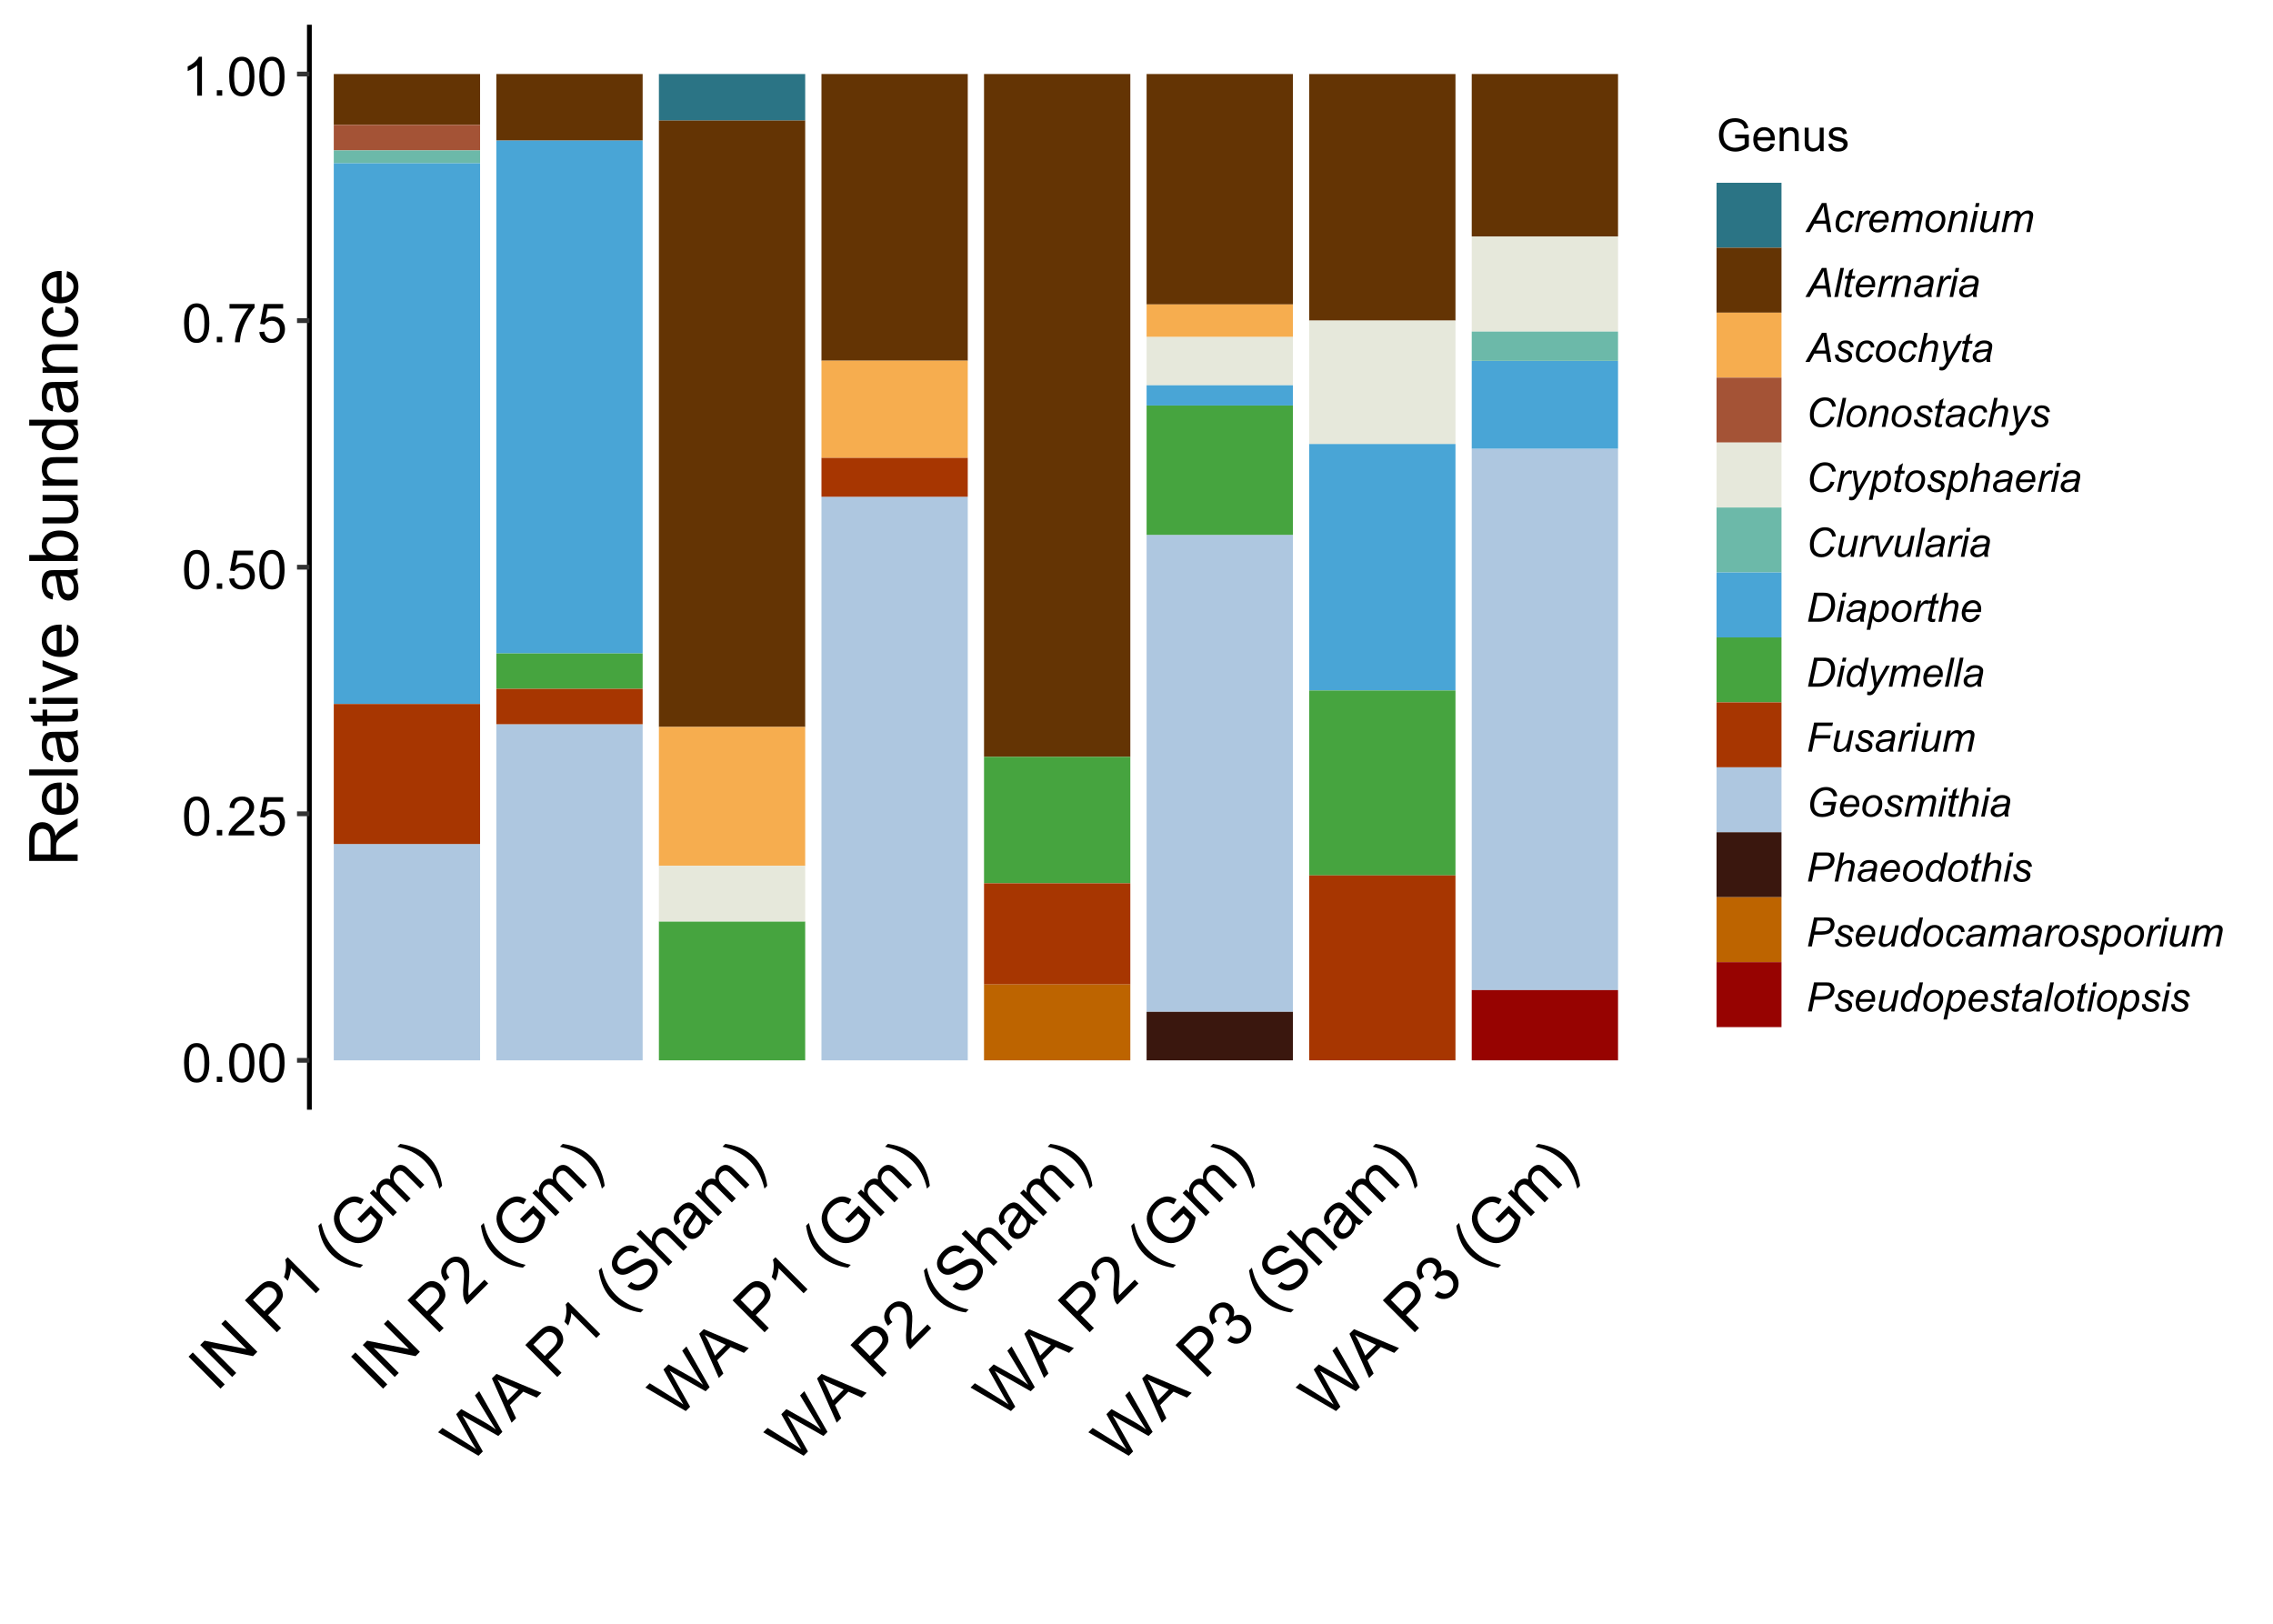 <?xml version="1.0" encoding="UTF-8"?>
<svg xmlns="http://www.w3.org/2000/svg" xmlns:xlink="http://www.w3.org/1999/xlink" width="504" height="360" viewBox="0 0 504 360">
<defs>
<g>
<g id="glyph-0-0">
<path d="M 0.5 -4.234 C 0.5 -5.25 0.602 -6.07 0.812 -6.688 C 1.02 -7.309 1.332 -7.785 1.742 -8.121 C 2.156 -8.457 2.672 -8.625 3.297 -8.625 C 3.758 -8.625 4.164 -8.531 4.512 -8.348 C 4.859 -8.16 5.145 -7.895 5.375 -7.543 C 5.598 -7.195 5.777 -6.77 5.906 -6.266 C 6.035 -5.766 6.102 -5.086 6.102 -4.234 C 6.102 -3.227 5.996 -2.414 5.789 -1.797 C 5.582 -1.176 5.273 -0.699 4.859 -0.359 C 4.449 -0.023 3.926 0.148 3.297 0.148 C 2.469 0.148 1.82 -0.152 1.348 -0.742 C 0.781 -1.461 0.5 -2.621 0.5 -4.234 M 1.582 -4.234 C 1.582 -2.824 1.746 -1.887 2.078 -1.422 C 2.406 -0.953 2.812 -0.719 3.297 -0.719 C 3.781 -0.719 4.191 -0.953 4.52 -1.422 C 4.852 -1.891 5.016 -2.828 5.016 -4.234 C 5.016 -5.648 4.852 -6.59 4.52 -7.055 C 4.191 -7.52 3.781 -7.75 3.289 -7.75 C 2.801 -7.75 2.414 -7.547 2.125 -7.137 C 1.766 -6.613 1.582 -5.645 1.582 -4.234 Z M 1.582 -4.234 "/>
</g>
<g id="glyph-0-1">
<path d="M 1.09 0 L 1.09 -1.203 L 2.289 -1.203 L 2.289 0 Z M 1.09 0 "/>
</g>
<g id="glyph-0-2">
<path d="M 6.039 -1.016 L 6.039 0 L 0.363 0 C 0.355 -0.254 0.395 -0.5 0.484 -0.734 C 0.629 -1.117 0.863 -1.5 1.18 -1.875 C 1.5 -2.25 1.957 -2.684 2.562 -3.176 C 3.492 -3.941 4.125 -4.547 4.453 -4.996 C 4.781 -5.441 4.945 -5.867 4.945 -6.266 C 4.945 -6.68 4.797 -7.035 4.496 -7.32 C 4.199 -7.609 3.809 -7.75 3.328 -7.75 C 2.82 -7.75 2.414 -7.602 2.109 -7.297 C 1.805 -6.992 1.648 -6.57 1.648 -6.031 L 0.562 -6.141 C 0.637 -6.949 0.918 -7.566 1.398 -7.988 C 1.883 -8.414 2.535 -8.625 3.352 -8.625 C 4.176 -8.625 4.828 -8.398 5.309 -7.938 C 5.789 -7.484 6.031 -6.914 6.031 -6.242 C 6.031 -5.895 5.957 -5.559 5.82 -5.227 C 5.676 -4.895 5.445 -4.543 5.117 -4.18 C 4.793 -3.809 4.25 -3.305 3.492 -2.664 C 2.859 -2.133 2.453 -1.773 2.273 -1.586 C 2.094 -1.395 1.945 -1.203 1.828 -1.016 Z M 6.039 -1.016 "/>
</g>
<g id="glyph-0-3">
<path d="M 0.5 -2.25 L 1.605 -2.344 C 1.688 -1.805 1.879 -1.398 2.176 -1.129 C 2.477 -0.855 2.836 -0.719 3.258 -0.719 C 3.766 -0.719 4.195 -0.91 4.547 -1.297 C 4.898 -1.676 5.074 -2.188 5.074 -2.82 C 5.074 -3.418 4.906 -3.895 4.566 -4.242 C 4.23 -4.59 3.785 -4.762 3.242 -4.766 C 2.898 -4.762 2.594 -4.688 2.32 -4.531 C 2.047 -4.379 1.832 -4.18 1.676 -3.93 L 0.688 -4.062 L 1.516 -8.473 L 5.789 -8.473 L 5.789 -7.465 L 2.359 -7.465 L 1.898 -5.156 C 2.414 -5.516 2.953 -5.695 3.523 -5.695 C 4.273 -5.695 4.906 -5.434 5.422 -4.914 C 5.938 -4.395 6.195 -3.727 6.195 -2.914 C 6.195 -2.133 5.965 -1.461 5.516 -0.898 C 4.961 -0.203 4.211 0.148 3.258 0.148 C 2.477 0.148 1.84 -0.074 1.344 -0.508 C 0.852 -0.945 0.57 -1.527 0.5 -2.25 Z M 0.5 -2.25 "/>
</g>
<g id="glyph-0-4">
<path d="M 0.57 -7.465 L 0.57 -8.477 L 6.129 -8.477 L 6.129 -7.656 C 5.582 -7.074 5.039 -6.301 4.504 -5.336 C 3.965 -4.371 3.551 -3.383 3.258 -2.359 C 3.047 -1.641 2.914 -0.855 2.852 0 L 1.77 0 C 1.781 -0.676 1.914 -1.492 2.168 -2.449 C 2.422 -3.406 2.785 -4.328 3.262 -5.219 C 3.734 -6.105 4.238 -6.855 4.773 -7.465 Z M 0.57 -7.465 "/>
</g>
<g id="glyph-0-5">
<path d="M 4.469 0 L 3.414 0 L 3.414 -6.719 C 3.16 -6.477 2.828 -6.234 2.418 -5.992 C 2.004 -5.75 1.633 -5.57 1.305 -5.449 L 1.305 -6.469 C 1.895 -6.746 2.41 -7.082 2.852 -7.477 C 3.293 -7.871 3.605 -8.254 3.789 -8.625 L 4.469 -8.625 Z M 4.469 0 "/>
</g>
<g id="glyph-1-0">
<path d="M 0.922 -0.922 L -6.164 -8.008 L -5.227 -8.945 L 1.859 -1.859 Z M 0.922 -0.922 "/>
</g>
<g id="glyph-1-1">
<path d="M 0.754 -0.754 L -6.332 -7.84 L -5.371 -8.801 L 3.914 -6.961 L -1.648 -12.523 L -0.75 -13.422 L 6.336 -6.336 L 5.375 -5.375 L -3.914 -7.223 L 1.652 -1.652 Z M 0.754 -0.754 "/>
</g>
<g id="glyph-1-2">
</g>
<g id="glyph-1-3">
<path d="M 0.766 -0.766 L -6.324 -7.852 L -3.648 -10.523 C -3.18 -10.992 -2.797 -11.332 -2.504 -11.535 C -2.098 -11.824 -1.695 -12.004 -1.297 -12.078 C -0.898 -12.148 -0.484 -12.109 -0.047 -11.961 C 0.391 -11.812 0.785 -11.562 1.137 -11.211 C 1.738 -10.605 2.059 -9.906 2.09 -9.105 C 2.125 -8.305 1.641 -7.402 0.637 -6.398 L -1.18 -4.582 L 1.703 -1.703 L 0.766 -0.766 M -2.016 -5.418 L -0.184 -7.25 C 0.422 -7.855 0.738 -8.398 0.77 -8.879 C 0.797 -9.359 0.609 -9.805 0.199 -10.215 C -0.098 -10.512 -0.426 -10.688 -0.789 -10.75 C -1.148 -10.812 -1.484 -10.754 -1.797 -10.578 C -1.996 -10.461 -2.309 -10.191 -2.734 -9.766 L -4.547 -7.953 Z M -2.016 -5.418 "/>
</g>
<g id="glyph-1-4">
<path d="M 3.688 -3.688 L 2.816 -2.816 L -2.727 -8.363 C -2.734 -7.953 -2.812 -7.48 -2.949 -6.938 C -3.09 -6.398 -3.246 -5.945 -3.418 -5.574 L -4.258 -6.414 C -4 -7.129 -3.852 -7.832 -3.812 -8.523 C -3.773 -9.211 -3.832 -9.785 -3.988 -10.242 L -3.426 -10.805 Z M 3.688 -3.688 "/>
</g>
<g id="glyph-1-5">
<path d="M 4.398 -0.23 C 3.312 -0.359 2.199 -0.66 1.055 -1.141 C -0.09 -1.621 -1.098 -2.297 -1.969 -3.168 C -2.734 -3.934 -3.344 -4.793 -3.801 -5.742 C -4.324 -6.848 -4.688 -8.109 -4.891 -9.523 L -4.27 -10.145 C -3.988 -9.086 -3.766 -8.348 -3.605 -7.938 C -3.359 -7.297 -3.047 -6.676 -2.68 -6.082 C -2.215 -5.34 -1.676 -4.664 -1.066 -4.055 C 0.48 -2.504 2.512 -1.438 5.023 -0.855 Z M 4.398 -0.23 "/>
</g>
<g id="glyph-1-6">
<path d="M 1.301 -6.859 L 0.469 -7.691 L 3.465 -10.695 L 6.094 -8.066 C 6 -7.238 5.805 -6.488 5.5 -5.812 C 5.195 -5.137 4.785 -4.543 4.27 -4.027 C 3.57 -3.332 2.789 -2.848 1.922 -2.578 C 1.059 -2.305 0.195 -2.309 -0.656 -2.582 C -1.512 -2.855 -2.285 -3.34 -2.98 -4.035 C -3.672 -4.727 -4.172 -5.516 -4.48 -6.398 C -4.789 -7.285 -4.82 -8.145 -4.566 -8.977 C -4.316 -9.809 -3.84 -10.578 -3.133 -11.281 C -2.621 -11.793 -2.074 -12.176 -1.492 -12.422 C -0.914 -12.672 -0.359 -12.766 0.176 -12.703 C 0.707 -12.641 1.27 -12.434 1.871 -12.078 L 1.258 -11 C 0.789 -11.258 0.375 -11.406 0.008 -11.457 C -0.355 -11.504 -0.746 -11.445 -1.164 -11.273 C -1.578 -11.105 -1.969 -10.844 -2.324 -10.484 C -2.754 -10.055 -3.059 -9.621 -3.242 -9.176 C -3.422 -8.734 -3.504 -8.309 -3.484 -7.906 C -3.461 -7.5 -3.379 -7.117 -3.23 -6.758 C -2.973 -6.141 -2.586 -5.574 -2.074 -5.062 C -1.441 -4.43 -0.805 -4.008 -0.16 -3.801 C 0.48 -3.594 1.113 -3.594 1.734 -3.805 C 2.355 -4.012 2.902 -4.352 3.367 -4.82 C 3.773 -5.227 4.094 -5.699 4.324 -6.242 C 4.555 -6.785 4.68 -7.246 4.703 -7.621 L 3.383 -8.941 Z M 1.301 -6.859 "/>
</g>
<g id="glyph-1-7">
<path d="M 0.652 -0.652 L -4.48 -5.785 L -3.703 -6.562 L -2.98 -5.844 C -3.074 -6.258 -3.062 -6.672 -2.945 -7.094 C -2.832 -7.516 -2.605 -7.895 -2.262 -8.238 C -1.883 -8.617 -1.492 -8.852 -1.09 -8.934 C -0.688 -9.02 -0.297 -8.973 0.086 -8.789 C -0.105 -9.793 0.121 -10.621 0.773 -11.273 C 1.281 -11.781 1.816 -12.031 2.371 -12.023 C 2.926 -12.016 3.496 -11.719 4.086 -11.133 L 7.609 -7.609 L 6.742 -6.742 L 3.508 -9.977 C 3.16 -10.324 2.883 -10.547 2.672 -10.645 C 2.465 -10.742 2.238 -10.762 1.996 -10.707 C 1.754 -10.652 1.535 -10.523 1.336 -10.324 C 0.973 -9.965 0.793 -9.543 0.797 -9.066 C 0.797 -8.586 1.062 -8.082 1.59 -7.555 L 4.574 -4.574 L 3.703 -3.703 L 0.367 -7.039 C -0.02 -7.426 -0.379 -7.645 -0.715 -7.695 C -1.051 -7.746 -1.379 -7.613 -1.703 -7.289 C -1.945 -7.043 -2.109 -6.754 -2.188 -6.418 C -2.266 -6.078 -2.227 -5.742 -2.074 -5.398 C -1.918 -5.059 -1.609 -4.652 -1.141 -4.188 L 1.523 -1.523 Z M 0.652 -0.652 "/>
</g>
<g id="glyph-1-8">
<path d="M 3.305 0.859 L 2.684 1.484 C 2.098 -1.027 1.031 -3.055 -0.516 -4.605 C -1.121 -5.211 -1.793 -5.742 -2.527 -6.203 C -3.121 -6.574 -3.738 -6.887 -4.379 -7.133 C -4.797 -7.301 -5.539 -7.523 -6.609 -7.805 L -5.984 -8.43 C -4.57 -8.227 -3.309 -7.863 -2.203 -7.336 C -1.254 -6.883 -0.395 -6.273 0.371 -5.504 C 1.242 -4.637 1.918 -3.629 2.395 -2.48 C 2.875 -1.336 3.176 -0.223 3.305 0.859 Z M 3.305 0.859 "/>
</g>
<g id="glyph-1-9">
<path d="M 4.148 -5.82 L 4.984 -4.984 L 0.301 -0.301 C 0.082 -0.504 -0.082 -0.738 -0.203 -1.004 C -0.402 -1.445 -0.527 -1.949 -0.574 -2.52 C -0.621 -3.094 -0.598 -3.828 -0.508 -4.73 C -0.367 -6.133 -0.348 -7.156 -0.445 -7.793 C -0.547 -8.434 -0.758 -8.918 -1.086 -9.246 C -1.434 -9.59 -1.848 -9.758 -2.328 -9.75 C -2.812 -9.738 -3.254 -9.535 -3.648 -9.141 C -4.07 -8.723 -4.277 -8.262 -4.277 -7.758 C -4.277 -7.254 -4.059 -6.781 -3.617 -6.332 L -4.602 -5.531 C -5.207 -6.258 -5.484 -6.996 -5.434 -7.746 C -5.387 -8.496 -5.023 -9.207 -4.352 -9.879 C -3.672 -10.559 -2.945 -10.91 -2.172 -10.93 C -1.398 -10.949 -0.73 -10.68 -0.176 -10.121 C 0.109 -9.84 0.332 -9.5 0.488 -9.113 C 0.645 -8.723 0.742 -8.242 0.777 -7.668 C 0.809 -7.098 0.777 -6.234 0.68 -5.082 C 0.598 -4.121 0.559 -3.488 0.566 -3.184 C 0.574 -2.879 0.609 -2.598 0.672 -2.344 Z M 4.148 -5.82 "/>
</g>
<g id="glyph-1-10">
<path d="M 2 -2 L -6.965 -7.207 L -6.004 -8.168 L -0.281 -4.602 C 0.32 -4.23 0.906 -3.848 1.469 -3.453 C 0.895 -4.391 0.562 -4.934 0.48 -5.082 L -2.957 -11.215 L -1.828 -12.344 L 2.773 -9.773 C 3.918 -9.141 4.938 -8.488 5.836 -7.816 C 5.477 -8.355 5.082 -8.984 4.645 -9.711 L 1.203 -15.375 L 2.145 -16.32 L 7.289 -7.289 L 6.387 -6.387 L -0.508 -10.293 C -1.086 -10.617 -1.438 -10.82 -1.562 -10.898 C -1.309 -10.5 -1.102 -10.152 -0.938 -9.859 L 2.957 -2.957 Z M 2 -2 "/>
</g>
<g id="glyph-1-11">
<path d="M -0.016 0.016 L -4.379 -9.793 L -3.367 -10.805 L 6.617 -6.617 L 5.551 -5.551 L 2.578 -6.867 L -0.387 -3.906 L 0.98 -0.98 L -0.016 0.016 M -0.879 -4.941 L 1.523 -7.344 L -1.18 -8.566 C -2 -8.938 -2.66 -9.258 -3.152 -9.531 C -2.789 -8.988 -2.465 -8.41 -2.18 -7.797 Z M -0.879 -4.941 "/>
</g>
<g id="glyph-1-12">
<path d="M -1.832 -2.723 L -1.023 -3.684 C -0.629 -3.371 -0.238 -3.176 0.141 -3.102 C 0.52 -3.027 0.941 -3.082 1.402 -3.266 C 1.867 -3.445 2.301 -3.738 2.703 -4.141 C 3.059 -4.5 3.324 -4.871 3.488 -5.25 C 3.656 -5.629 3.715 -5.98 3.664 -6.297 C 3.613 -6.617 3.477 -6.887 3.258 -7.105 C 3.035 -7.328 2.777 -7.457 2.48 -7.496 C 2.188 -7.531 1.836 -7.457 1.426 -7.273 C 1.16 -7.16 0.625 -6.852 -0.18 -6.359 C -0.988 -5.863 -1.594 -5.555 -1.992 -5.434 C -2.508 -5.273 -2.98 -5.238 -3.406 -5.336 C -3.836 -5.434 -4.215 -5.645 -4.539 -5.969 C -4.898 -6.328 -5.129 -6.762 -5.238 -7.277 C -5.344 -7.793 -5.285 -8.324 -5.055 -8.875 C -4.828 -9.426 -4.473 -9.941 -3.996 -10.418 C -3.473 -10.941 -2.926 -11.32 -2.355 -11.551 C -1.785 -11.785 -1.227 -11.844 -0.68 -11.73 C -0.137 -11.617 0.352 -11.363 0.781 -10.965 L -0.047 -9.996 C -0.543 -10.395 -1.047 -10.57 -1.555 -10.52 C -2.062 -10.469 -2.586 -10.172 -3.133 -9.629 C -3.699 -9.062 -4.008 -8.543 -4.059 -8.078 C -4.113 -7.609 -3.992 -7.23 -3.699 -6.938 C -3.441 -6.684 -3.141 -6.562 -2.793 -6.582 C -2.449 -6.602 -1.809 -6.902 -0.875 -7.492 C 0.059 -8.082 0.734 -8.453 1.145 -8.609 C 1.75 -8.832 2.293 -8.895 2.781 -8.801 C 3.27 -8.703 3.703 -8.469 4.086 -8.086 C 4.461 -7.711 4.707 -7.246 4.828 -6.695 C 4.945 -6.148 4.895 -5.578 4.676 -4.988 C 4.457 -4.398 4.094 -3.852 3.586 -3.344 C 2.945 -2.703 2.316 -2.262 1.695 -2.012 C 1.074 -1.766 0.453 -1.707 -0.168 -1.836 C -0.793 -1.965 -1.344 -2.262 -1.832 -2.723 Z M -1.832 -2.723 "/>
</g>
<g id="glyph-1-13">
<path d="M 0.652 -0.652 L -6.434 -7.738 L -5.562 -8.609 L -3.02 -6.066 C -3.086 -6.941 -2.809 -7.691 -2.191 -8.309 C -1.809 -8.688 -1.402 -8.945 -0.973 -9.074 C -0.543 -9.207 -0.137 -9.199 0.25 -9.055 C 0.633 -8.914 1.078 -8.59 1.582 -8.086 L 4.832 -4.832 L 3.965 -3.965 L 0.711 -7.215 C 0.277 -7.652 -0.137 -7.875 -0.523 -7.883 C -0.91 -7.895 -1.273 -7.727 -1.621 -7.383 C -1.879 -7.125 -2.051 -6.812 -2.145 -6.453 C -2.238 -6.094 -2.219 -5.75 -2.09 -5.422 C -1.957 -5.098 -1.688 -4.734 -1.285 -4.332 L 1.523 -1.523 Z M 0.652 -0.652 "/>
</g>
<g id="glyph-1-14">
<path d="M 3.367 -4.637 C 3.32 -4.039 3.203 -3.535 3.02 -3.125 C 2.832 -2.715 2.57 -2.34 2.227 -1.996 C 1.664 -1.434 1.094 -1.137 0.516 -1.109 C -0.062 -1.082 -0.566 -1.281 -0.996 -1.711 C -1.246 -1.961 -1.418 -2.25 -1.512 -2.57 C -1.605 -2.895 -1.625 -3.211 -1.562 -3.52 C -1.504 -3.832 -1.391 -4.137 -1.223 -4.434 C -1.098 -4.648 -0.883 -4.949 -0.578 -5.336 C 0.039 -6.121 0.457 -6.738 0.672 -7.188 C 0.555 -7.309 0.48 -7.387 0.449 -7.418 C 0.094 -7.773 -0.238 -7.941 -0.547 -7.922 C -0.965 -7.898 -1.395 -7.664 -1.832 -7.227 C -2.242 -6.816 -2.473 -6.445 -2.523 -6.105 C -2.574 -5.766 -2.465 -5.367 -2.195 -4.91 L -3.16 -4.176 C -3.449 -4.617 -3.613 -5.039 -3.66 -5.441 C -3.707 -5.84 -3.625 -6.27 -3.41 -6.727 C -3.195 -7.184 -2.867 -7.633 -2.426 -8.074 C -1.988 -8.512 -1.582 -8.816 -1.203 -8.984 C -0.828 -9.156 -0.496 -9.227 -0.211 -9.199 C 0.074 -9.172 0.363 -9.066 0.652 -8.879 C 0.828 -8.762 1.113 -8.508 1.5 -8.121 L 2.66 -6.961 C 3.469 -6.152 3.996 -5.66 4.25 -5.48 C 4.5 -5.305 4.777 -5.172 5.086 -5.086 L 4.176 -4.176 C 3.906 -4.266 3.637 -4.418 3.367 -4.637 M 1.352 -6.508 C 1.168 -6.062 0.801 -5.477 0.262 -4.758 C -0.047 -4.348 -0.238 -4.035 -0.324 -3.824 C -0.406 -3.609 -0.43 -3.402 -0.383 -3.199 C -0.34 -2.992 -0.242 -2.816 -0.094 -2.664 C 0.141 -2.43 0.422 -2.324 0.75 -2.348 C 1.082 -2.367 1.418 -2.547 1.754 -2.887 C 2.09 -3.223 2.316 -3.594 2.43 -4 C 2.543 -4.406 2.535 -4.801 2.402 -5.176 C 2.301 -5.469 2.055 -5.805 1.672 -6.188 Z M 1.352 -6.508 "/>
</g>
<g id="glyph-1-15">
<path d="M -1.453 -2.285 L -0.699 -3.273 C -0.109 -2.879 0.418 -2.695 0.875 -2.715 C 1.332 -2.738 1.734 -2.922 2.078 -3.27 C 2.488 -3.676 2.691 -4.164 2.691 -4.73 C 2.688 -5.297 2.477 -5.789 2.059 -6.207 C 1.66 -6.605 1.199 -6.805 0.68 -6.805 C 0.16 -6.801 -0.305 -6.602 -0.707 -6.195 C -0.871 -6.031 -1.043 -5.797 -1.223 -5.484 L -1.891 -6.348 C -1.824 -6.398 -1.777 -6.441 -1.738 -6.477 C -1.371 -6.848 -1.133 -7.277 -1.031 -7.77 C -0.926 -8.258 -1.078 -8.703 -1.48 -9.105 C -1.797 -9.426 -2.172 -9.582 -2.598 -9.574 C -3.02 -9.57 -3.406 -9.395 -3.746 -9.055 C -4.086 -8.715 -4.262 -8.328 -4.273 -7.887 C -4.285 -7.449 -4.113 -6.988 -3.75 -6.496 L -4.777 -5.781 C -5.254 -6.473 -5.465 -7.164 -5.406 -7.863 C -5.352 -8.559 -5.043 -9.188 -4.48 -9.75 C -4.094 -10.137 -3.656 -10.41 -3.164 -10.57 C -2.672 -10.727 -2.195 -10.75 -1.738 -10.637 C -1.277 -10.523 -0.887 -10.305 -0.566 -9.98 C -0.258 -9.676 -0.062 -9.316 0.023 -8.898 C 0.109 -8.484 0.066 -8.039 -0.105 -7.57 C 0.41 -7.891 0.934 -8.016 1.473 -7.945 C 2.008 -7.871 2.504 -7.605 2.965 -7.148 C 3.582 -6.531 3.879 -5.781 3.859 -4.898 C 3.84 -4.02 3.484 -3.23 2.793 -2.543 C 2.172 -1.922 1.469 -1.59 0.688 -1.551 C -0.094 -1.508 -0.809 -1.754 -1.453 -2.285 Z M -1.453 -2.285 "/>
</g>
<g id="glyph-2-0">
<path d="M 0 -1.18 L -10.738 -1.18 L -10.738 -5.941 C -10.738 -6.898 -10.641 -7.625 -10.449 -8.121 C -10.254 -8.621 -9.914 -9.02 -9.426 -9.316 C -8.938 -9.613 -8.398 -9.762 -7.809 -9.762 C -7.047 -9.762 -6.402 -9.516 -5.883 -9.023 C -5.359 -8.531 -5.027 -7.77 -4.887 -6.738 C -4.703 -7.113 -4.527 -7.398 -4.352 -7.594 C -3.969 -8.012 -3.492 -8.402 -2.922 -8.773 L 0 -10.641 L 0 -8.855 L -2.234 -7.434 C -2.879 -7.02 -3.371 -6.676 -3.715 -6.41 C -4.055 -6.141 -4.293 -5.898 -4.43 -5.688 C -4.566 -5.477 -4.664 -5.258 -4.719 -5.039 C -4.75 -4.879 -4.77 -4.613 -4.77 -4.25 L -4.77 -2.602 L 0 -2.602 L 0 -1.18 M -6 -2.602 L -6 -5.656 C -6 -6.305 -6.066 -6.812 -6.199 -7.18 C -6.336 -7.543 -6.551 -7.82 -6.844 -8.012 C -7.141 -8.203 -7.461 -8.297 -7.809 -8.297 C -8.316 -8.297 -8.734 -8.113 -9.059 -7.746 C -9.387 -7.375 -9.551 -6.793 -9.551 -6 L -9.551 -2.602 Z M -6 -2.602 "/>
</g>
<g id="glyph-2-1">
<path d="M -2.504 -6.312 L -2.336 -7.676 C -1.539 -7.461 -0.922 -7.062 -0.484 -6.48 C -0.043 -5.902 0.176 -5.16 0.176 -4.254 C 0.176 -3.117 -0.176 -2.215 -0.875 -1.551 C -1.574 -0.883 -2.559 -0.551 -3.824 -0.551 C -5.133 -0.551 -6.148 -0.887 -6.871 -1.559 C -7.594 -2.234 -7.953 -3.109 -7.953 -4.184 C -7.953 -5.223 -7.602 -6.07 -6.891 -6.73 C -6.184 -7.391 -5.188 -7.719 -3.902 -7.719 C -3.824 -7.719 -3.707 -7.719 -3.551 -7.711 L -3.551 -1.91 C -2.699 -1.961 -2.043 -2.203 -1.59 -2.637 C -1.137 -3.07 -0.906 -3.613 -0.906 -4.262 C -0.906 -4.746 -1.035 -5.16 -1.289 -5.5 C -1.543 -5.844 -1.949 -6.113 -2.504 -6.312 M -4.637 -1.984 L -4.637 -6.328 C -5.289 -6.27 -5.781 -6.102 -6.109 -5.828 C -6.617 -5.41 -6.871 -4.867 -6.871 -4.195 C -6.871 -3.59 -6.668 -3.082 -6.262 -2.668 C -5.855 -2.258 -5.316 -2.027 -4.637 -1.984 Z M -4.637 -1.984 "/>
</g>
<g id="glyph-2-2">
<path d="M 0 -0.961 L -10.738 -0.961 L -10.738 -2.277 L 0 -2.277 Z M 0 -0.961 "/>
</g>
<g id="glyph-2-3">
<path d="M -0.961 -6.062 C -0.543 -5.574 -0.25 -5.105 -0.082 -4.656 C 0.09 -4.203 0.176 -3.719 0.176 -3.199 C 0.176 -2.348 -0.031 -1.688 -0.449 -1.23 C -0.867 -0.77 -1.402 -0.543 -2.051 -0.543 C -2.43 -0.543 -2.781 -0.629 -3.094 -0.801 C -3.41 -0.977 -3.664 -1.203 -3.852 -1.484 C -4.043 -1.766 -4.188 -2.082 -4.285 -2.434 C -4.352 -2.691 -4.418 -3.082 -4.484 -3.605 C -4.609 -4.668 -4.762 -5.453 -4.938 -5.953 C -5.117 -5.961 -5.23 -5.961 -5.281 -5.961 C -5.816 -5.961 -6.195 -5.836 -6.414 -5.59 C -6.715 -5.25 -6.863 -4.75 -6.863 -4.086 C -6.863 -3.465 -6.754 -3.008 -6.535 -2.715 C -6.32 -2.418 -5.934 -2.199 -5.383 -2.059 L -5.559 -0.77 C -6.109 -0.887 -6.555 -1.078 -6.895 -1.348 C -7.234 -1.617 -7.496 -2.004 -7.68 -2.512 C -7.863 -3.02 -7.953 -3.609 -7.953 -4.277 C -7.953 -4.941 -7.875 -5.48 -7.719 -5.895 C -7.562 -6.312 -7.367 -6.617 -7.129 -6.812 C -6.895 -7.008 -6.594 -7.145 -6.234 -7.223 C -6.008 -7.266 -5.602 -7.289 -5.016 -7.289 L -3.258 -7.289 C -2.035 -7.289 -1.258 -7.316 -0.934 -7.371 C -0.609 -7.43 -0.297 -7.539 0 -7.703 L 0 -6.328 C -0.273 -6.191 -0.594 -6.102 -0.961 -6.062 M -3.902 -5.953 C -3.707 -5.477 -3.543 -4.758 -3.406 -3.801 C -3.328 -3.258 -3.238 -2.875 -3.141 -2.652 C -3.043 -2.426 -2.902 -2.254 -2.715 -2.133 C -2.527 -2.008 -2.316 -1.949 -2.086 -1.949 C -1.734 -1.949 -1.441 -2.082 -1.207 -2.348 C -0.973 -2.613 -0.855 -3.004 -0.855 -3.516 C -0.855 -4.023 -0.969 -4.477 -1.191 -4.871 C -1.414 -5.266 -1.715 -5.555 -2.102 -5.742 C -2.398 -5.883 -2.84 -5.953 -3.422 -5.953 Z M -3.902 -5.953 "/>
</g>
<g id="glyph-2-4">
<path d="M -1.18 -3.867 L -0.016 -4.059 C 0.062 -3.688 0.102 -3.355 0.102 -3.062 C 0.102 -2.582 0.027 -2.211 -0.125 -1.949 C -0.277 -1.684 -0.477 -1.5 -0.723 -1.391 C -0.969 -1.285 -1.488 -1.23 -2.277 -1.23 L -6.754 -1.23 L -6.754 -0.266 L -7.777 -0.266 L -7.777 -1.23 L -9.703 -1.23 L -10.496 -2.543 L -7.777 -2.543 L -7.777 -3.867 L -6.754 -3.867 L -6.754 -2.543 L -2.203 -2.543 C -1.828 -2.543 -1.586 -2.566 -1.48 -2.609 C -1.371 -2.656 -1.285 -2.734 -1.223 -2.84 C -1.16 -2.941 -1.129 -3.094 -1.129 -3.289 C -1.129 -3.434 -1.145 -3.629 -1.18 -3.867 Z M -1.18 -3.867 "/>
</g>
<g id="glyph-2-5">
<path d="M -9.223 -0.996 L -10.738 -0.996 L -10.738 -2.316 L -9.223 -2.316 L -9.223 -0.996 M 0 -0.996 L -7.777 -0.996 L -7.777 -2.316 L 0 -2.312 Z M 0 -0.996 "/>
</g>
<g id="glyph-2-6">
<path d="M 0 -3.148 L -7.777 -0.191 L -7.777 -1.582 L -3.121 -3.25 C -2.617 -3.434 -2.094 -3.598 -1.551 -3.75 C -1.961 -3.867 -2.457 -4.031 -3.031 -4.242 L -7.777 -5.969 L -7.777 -7.324 L 0 -4.379 Z M 0 -3.148 "/>
</g>
<g id="glyph-2-7">
</g>
<g id="glyph-2-8">
<path d="M 0 -2.203 L 0 -0.98 L -10.738 -0.98 L -10.738 -2.301 L -6.906 -2.301 C -7.605 -2.855 -7.953 -3.566 -7.953 -4.43 C -7.953 -4.91 -7.859 -5.363 -7.664 -5.789 C -7.473 -6.219 -7.199 -6.57 -6.852 -6.844 C -6.504 -7.121 -6.082 -7.336 -5.59 -7.492 C -5.094 -7.648 -4.566 -7.727 -4.008 -7.727 C -2.672 -7.727 -1.645 -7.398 -0.914 -6.738 C -0.188 -6.078 0.176 -5.289 0.176 -4.367 C 0.176 -3.445 -0.207 -2.727 -0.973 -2.203 L 0 -2.203 M -3.949 -2.191 C -3.016 -2.191 -2.34 -2.316 -1.926 -2.57 C -1.246 -2.984 -0.906 -3.547 -0.906 -4.254 C -0.906 -4.832 -1.16 -5.328 -1.66 -5.75 C -2.16 -6.168 -2.906 -6.379 -3.895 -6.379 C -4.91 -6.379 -5.66 -6.18 -6.145 -5.773 C -6.629 -5.371 -6.871 -4.887 -6.871 -4.312 C -6.871 -3.738 -6.621 -3.238 -6.121 -2.82 C -5.617 -2.398 -4.895 -2.191 -3.949 -2.191 Z M -3.949 -2.191 "/>
</g>
<g id="glyph-2-9">
<path d="M 0 -6.086 L -1.141 -6.086 C -0.262 -5.48 0.176 -4.656 0.176 -3.617 C 0.176 -3.16 0.086 -2.73 -0.086 -2.332 C -0.262 -1.934 -0.484 -1.641 -0.75 -1.445 C -1.016 -1.254 -1.344 -1.117 -1.727 -1.039 C -1.988 -0.984 -2.398 -0.961 -2.961 -0.961 L -7.777 -0.961 L -7.777 -2.277 L -3.465 -2.277 C -2.777 -2.277 -2.312 -2.305 -2.074 -2.359 C -1.727 -2.441 -1.453 -2.617 -1.258 -2.887 C -1.059 -3.152 -0.961 -3.484 -0.961 -3.883 C -0.961 -4.277 -1.062 -4.648 -1.262 -4.996 C -1.465 -5.34 -1.742 -5.586 -2.09 -5.73 C -2.441 -5.875 -2.945 -5.945 -3.609 -5.945 L -7.777 -5.949 L -7.777 -7.266 L 0 -7.266 Z M 0 -6.086 "/>
</g>
<g id="glyph-2-10">
<path d="M 0 -0.988 L -7.777 -0.988 L -7.777 -2.176 L -6.672 -2.176 C -7.527 -2.746 -7.953 -3.57 -7.953 -4.652 C -7.953 -5.121 -7.871 -5.551 -7.703 -5.945 C -7.531 -6.336 -7.312 -6.629 -7.039 -6.828 C -6.766 -7.02 -6.441 -7.156 -6.062 -7.234 C -5.82 -7.285 -5.395 -7.309 -4.781 -7.309 L 0 -7.309 L 0 -5.992 L -4.73 -5.992 C -5.27 -5.992 -5.672 -5.941 -5.938 -5.836 C -6.203 -5.734 -6.414 -5.555 -6.574 -5.293 C -6.73 -5.031 -6.812 -4.723 -6.812 -4.371 C -6.812 -3.812 -6.633 -3.328 -6.277 -2.918 C -5.922 -2.512 -5.242 -2.309 -4.25 -2.309 L 0 -2.309 Z M 0 -0.988 "/>
</g>
<g id="glyph-2-11">
<path d="M 0 -6.035 L -0.98 -6.035 C -0.211 -5.543 0.176 -4.816 0.176 -3.859 C 0.176 -3.238 0.004 -2.668 -0.336 -2.148 C -0.68 -1.629 -1.156 -1.227 -1.77 -0.941 C -2.383 -0.656 -3.086 -0.512 -3.883 -0.512 C -4.656 -0.512 -5.363 -0.641 -5.996 -0.902 C -6.629 -1.16 -7.113 -1.547 -7.449 -2.066 C -7.785 -2.582 -7.953 -3.16 -7.953 -3.801 C -7.953 -4.27 -7.855 -4.688 -7.656 -5.055 C -7.461 -5.422 -7.203 -5.719 -6.883 -5.945 L -10.738 -5.949 L -10.738 -7.258 L 0 -7.258 L 0 -6.035 M -3.883 -1.867 C -2.887 -1.867 -2.141 -2.078 -1.648 -2.496 C -1.156 -2.918 -0.906 -3.414 -0.906 -3.984 C -0.906 -4.559 -1.145 -5.051 -1.613 -5.453 C -2.086 -5.855 -2.805 -6.059 -3.773 -6.059 C -4.836 -6.059 -5.617 -5.852 -6.117 -5.441 C -6.613 -5.031 -6.863 -4.527 -6.863 -3.926 C -6.863 -3.34 -6.625 -2.852 -6.145 -2.457 C -5.668 -2.062 -4.91 -1.867 -3.883 -1.867 Z M -3.883 -1.867 "/>
</g>
<g id="glyph-2-12">
<path d="M -2.848 -6.062 L -2.68 -7.359 C -1.785 -7.219 -1.086 -6.855 -0.582 -6.273 C -0.078 -5.691 0.176 -4.973 0.176 -4.125 C 0.176 -3.059 -0.172 -2.203 -0.867 -1.555 C -1.562 -0.91 -2.562 -0.586 -3.859 -0.586 C -4.699 -0.586 -5.434 -0.727 -6.062 -1.004 C -6.695 -1.281 -7.168 -1.707 -7.48 -2.273 C -7.797 -2.844 -7.953 -3.461 -7.953 -4.133 C -7.953 -4.977 -7.742 -5.668 -7.312 -6.203 C -6.887 -6.742 -6.277 -7.086 -5.492 -7.234 L -5.297 -5.953 C -5.816 -5.832 -6.211 -5.617 -6.477 -5.305 C -6.738 -4.996 -6.871 -4.621 -6.871 -4.184 C -6.871 -3.52 -6.633 -2.977 -6.156 -2.562 C -5.68 -2.148 -4.926 -1.941 -3.898 -1.941 C -2.852 -1.941 -2.094 -2.141 -1.617 -2.543 C -1.145 -2.941 -0.906 -3.465 -0.906 -4.109 C -0.906 -4.625 -1.066 -5.059 -1.383 -5.406 C -1.703 -5.75 -2.191 -5.973 -2.848 -6.062 Z M -2.848 -6.062 "/>
</g>
<g id="glyph-3-0">
<path d="M 4.121 -2.809 L 4.121 -3.648 L 7.152 -3.652 L 7.152 -0.996 C 6.688 -0.625 6.207 -0.348 5.711 -0.16 C 5.219 0.027 4.711 0.121 4.188 0.121 C 3.484 0.121 2.848 -0.027 2.273 -0.328 C 1.699 -0.629 1.266 -1.066 0.973 -1.637 C 0.68 -2.207 0.531 -2.844 0.531 -3.547 C 0.531 -4.242 0.68 -4.891 0.969 -5.496 C 1.262 -6.098 1.68 -6.547 2.227 -6.84 C 2.773 -7.133 3.402 -7.281 4.117 -7.281 C 4.633 -7.281 5.102 -7.195 5.52 -7.027 C 5.938 -6.859 6.266 -6.629 6.504 -6.328 C 6.742 -6.027 6.922 -5.637 7.047 -5.156 L 6.191 -4.922 C 6.086 -5.285 5.949 -5.574 5.789 -5.781 C 5.633 -5.988 5.402 -6.156 5.109 -6.281 C 4.812 -6.406 4.484 -6.469 4.121 -6.469 C 3.688 -6.469 3.312 -6.402 3 -6.273 C 2.684 -6.141 2.426 -5.969 2.234 -5.75 C 2.039 -5.539 1.891 -5.301 1.781 -5.043 C 1.602 -4.602 1.508 -4.121 1.508 -3.602 C 1.508 -2.965 1.617 -2.43 1.84 -2 C 2.059 -1.57 2.379 -1.254 2.797 -1.047 C 3.219 -0.836 3.664 -0.734 4.137 -0.734 C 4.547 -0.734 4.945 -0.812 5.336 -0.969 C 5.727 -1.129 6.023 -1.297 6.227 -1.477 L 6.227 -2.809 Z M 4.121 -2.809 "/>
</g>
<g id="glyph-3-1">
<path d="M 4.211 -1.672 L 5.117 -1.559 C 4.973 -1.027 4.707 -0.613 4.32 -0.32 C 3.934 -0.031 3.438 0.117 2.836 0.117 C 2.078 0.117 1.477 -0.117 1.031 -0.582 C 0.59 -1.051 0.367 -1.707 0.367 -2.547 C 0.367 -3.422 0.59 -4.098 1.039 -4.578 C 1.488 -5.062 2.07 -5.305 2.789 -5.305 C 3.48 -5.305 4.047 -5.066 4.488 -4.594 C 4.926 -4.121 5.148 -3.457 5.148 -2.602 C 5.148 -2.551 5.145 -2.473 5.141 -2.367 L 1.273 -2.367 C 1.309 -1.797 1.469 -1.363 1.758 -1.059 C 2.047 -0.758 2.41 -0.605 2.844 -0.605 C 3.164 -0.605 3.438 -0.691 3.668 -0.859 C 3.895 -1.027 4.074 -1.297 4.211 -1.672 M 1.324 -3.09 L 4.219 -3.09 C 4.18 -3.527 4.07 -3.855 3.887 -4.07 C 3.605 -4.41 3.242 -4.578 2.797 -4.578 C 2.395 -4.578 2.055 -4.445 1.781 -4.176 C 1.504 -3.906 1.352 -3.543 1.324 -3.09 Z M 1.324 -3.09 "/>
</g>
<g id="glyph-3-2">
<path d="M 0.66 0 L 0.66 -5.188 L 1.449 -5.188 L 1.449 -4.449 C 1.832 -5.02 2.383 -5.305 3.102 -5.305 C 3.414 -5.305 3.699 -5.246 3.961 -5.133 C 4.223 -5.023 4.422 -4.875 4.551 -4.691 C 4.68 -4.512 4.773 -4.293 4.824 -4.043 C 4.855 -3.879 4.875 -3.594 4.875 -3.188 L 4.875 0 L 3.992 0 L 3.992 -3.156 C 3.992 -3.512 3.961 -3.781 3.891 -3.957 C 3.824 -4.137 3.703 -4.277 3.527 -4.383 C 3.355 -4.488 3.148 -4.539 2.914 -4.539 C 2.539 -4.539 2.219 -4.422 1.945 -4.184 C 1.676 -3.945 1.539 -3.496 1.539 -2.832 L 1.539 0 Z M 0.66 0 "/>
</g>
<g id="glyph-3-3">
<path d="M 4.059 0 L 4.059 -0.762 C 3.652 -0.176 3.105 0.117 2.414 0.117 C 2.105 0.117 1.82 0.059 1.555 -0.059 C 1.289 -0.176 1.094 -0.324 0.965 -0.5 C 0.836 -0.68 0.746 -0.895 0.695 -1.152 C 0.656 -1.324 0.641 -1.598 0.641 -1.973 L 0.641 -5.188 L 1.52 -5.188 L 1.52 -2.309 C 1.52 -1.852 1.535 -1.543 1.57 -1.383 C 1.629 -1.152 1.746 -0.969 1.922 -0.836 C 2.102 -0.707 2.324 -0.641 2.586 -0.641 C 2.852 -0.641 3.098 -0.707 3.328 -0.844 C 3.562 -0.977 3.727 -1.16 3.82 -1.395 C 3.918 -1.625 3.965 -1.965 3.965 -2.406 L 3.965 -5.188 L 4.844 -5.188 L 4.844 0 Z M 4.059 0 "/>
</g>
<g id="glyph-3-4">
<path d="M 0.309 -1.547 L 1.176 -1.684 C 1.227 -1.336 1.363 -1.07 1.586 -0.883 C 1.809 -0.699 2.117 -0.605 2.52 -0.605 C 2.922 -0.605 3.223 -0.688 3.418 -0.852 C 3.613 -1.016 3.711 -1.211 3.711 -1.43 C 3.711 -1.629 3.625 -1.785 3.453 -1.898 C 3.332 -1.977 3.031 -2.078 2.555 -2.195 C 1.91 -2.359 1.461 -2.5 1.215 -2.621 C 0.965 -2.738 0.777 -2.902 0.648 -3.113 C 0.52 -3.324 0.453 -3.555 0.453 -3.809 C 0.453 -4.039 0.508 -4.254 0.613 -4.449 C 0.719 -4.648 0.863 -4.812 1.047 -4.941 C 1.18 -5.043 1.367 -5.129 1.605 -5.199 C 1.84 -5.27 2.094 -5.305 2.363 -5.305 C 2.77 -5.305 3.129 -5.242 3.434 -5.125 C 3.742 -5.008 3.969 -4.852 4.117 -4.652 C 4.262 -4.449 4.363 -4.184 4.418 -3.848 L 3.559 -3.73 C 3.52 -3.996 3.406 -4.207 3.219 -4.355 C 3.031 -4.504 2.77 -4.578 2.426 -4.578 C 2.023 -4.578 1.734 -4.512 1.562 -4.379 C 1.391 -4.246 1.305 -4.09 1.305 -3.91 C 1.305 -3.797 1.34 -3.695 1.41 -3.602 C 1.484 -3.508 1.594 -3.43 1.75 -3.367 C 1.836 -3.336 2.094 -3.262 2.523 -3.145 C 3.145 -2.977 3.578 -2.844 3.824 -2.738 C 4.07 -2.633 4.266 -2.477 4.406 -2.273 C 4.543 -2.074 4.613 -1.824 4.613 -1.523 C 4.613 -1.23 4.527 -0.953 4.359 -0.695 C 4.188 -0.438 3.941 -0.238 3.617 -0.094 C 3.297 0.047 2.93 0.117 2.523 0.117 C 1.852 0.117 1.336 -0.023 0.984 -0.305 C 0.629 -0.582 0.406 -0.996 0.309 -1.547 Z M 0.309 -1.547 "/>
</g>
<g id="glyph-4-0">
<path d="M -0.18 0 L 3.473 -6.441 L 4.488 -6.441 L 5.551 0 L 4.715 0 L 4.402 -1.855 L 1.797 -1.855 L 0.766 0 L -0.18 0 M 2.168 -2.52 L 4.297 -2.52 L 4.047 -4.137 C 3.949 -4.777 3.891 -5.312 3.867 -5.738 C 3.719 -5.371 3.508 -4.934 3.227 -4.426 Z M 2.168 -2.52 "/>
</g>
<g id="glyph-4-1">
<path d="M 3.52 -1.699 L 4.316 -1.617 C 4.117 -1.035 3.832 -0.602 3.465 -0.32 C 3.098 -0.035 2.68 0.105 2.211 0.105 C 1.703 0.105 1.293 -0.059 0.977 -0.387 C 0.664 -0.715 0.504 -1.172 0.504 -1.762 C 0.504 -2.273 0.605 -2.773 0.809 -3.266 C 1.012 -3.758 1.301 -4.133 1.676 -4.387 C 2.055 -4.645 2.484 -4.773 2.965 -4.773 C 3.469 -4.773 3.863 -4.633 4.156 -4.348 C 4.449 -4.066 4.598 -3.691 4.598 -3.227 L 3.812 -3.172 C 3.812 -3.469 3.727 -3.699 3.559 -3.867 C 3.391 -4.035 3.168 -4.117 2.891 -4.117 C 2.57 -4.117 2.297 -4.016 2.062 -3.812 C 1.828 -3.613 1.645 -3.305 1.508 -2.895 C 1.375 -2.48 1.309 -2.086 1.309 -1.703 C 1.309 -1.305 1.398 -1.008 1.574 -0.809 C 1.75 -0.609 1.965 -0.508 2.223 -0.508 C 2.48 -0.508 2.727 -0.609 2.965 -0.805 C 3.199 -1 3.387 -1.301 3.52 -1.699 Z M 3.52 -1.699 "/>
</g>
<g id="glyph-4-2">
<path d="M 0.297 0 L 1.273 -4.668 L 1.977 -4.668 L 1.781 -3.715 C 2.02 -4.074 2.254 -4.34 2.484 -4.512 C 2.715 -4.688 2.949 -4.773 3.191 -4.773 C 3.348 -4.773 3.543 -4.715 3.773 -4.602 L 3.449 -3.863 C 3.312 -3.961 3.16 -4.012 2.996 -4.012 C 2.719 -4.012 2.434 -3.855 2.141 -3.547 C 1.848 -3.234 1.617 -2.676 1.449 -1.871 L 1.055 0 Z M 0.297 0 "/>
</g>
<g id="glyph-4-3">
<path d="M 3.727 -1.586 L 4.5 -1.508 C 4.387 -1.125 4.133 -0.758 3.734 -0.414 C 3.332 -0.066 2.855 0.105 2.305 0.105 C 1.957 0.105 1.641 0.027 1.352 -0.133 C 1.062 -0.293 0.844 -0.527 0.691 -0.832 C 0.543 -1.137 0.465 -1.48 0.465 -1.871 C 0.465 -2.383 0.582 -2.875 0.82 -3.355 C 1.055 -3.836 1.359 -4.191 1.734 -4.422 C 2.109 -4.656 2.516 -4.773 2.953 -4.773 C 3.508 -4.773 3.953 -4.598 4.285 -4.254 C 4.621 -3.906 4.785 -3.438 4.785 -2.84 C 4.785 -2.609 4.766 -2.375 4.723 -2.137 L 1.289 -2.137 C 1.277 -2.043 1.27 -1.961 1.27 -1.891 C 1.27 -1.453 1.371 -1.121 1.57 -0.891 C 1.773 -0.66 2.016 -0.547 2.309 -0.547 C 2.578 -0.547 2.848 -0.633 3.109 -0.812 C 3.375 -0.992 3.578 -1.25 3.727 -1.586 M 1.414 -2.742 L 4.035 -2.742 C 4.035 -2.824 4.039 -2.883 4.039 -2.918 C 4.039 -3.316 3.938 -3.621 3.738 -3.836 C 3.539 -4.047 3.285 -4.152 2.969 -4.152 C 2.629 -4.152 2.32 -4.035 2.043 -3.801 C 1.762 -3.566 1.551 -3.215 1.414 -2.742 Z M 1.414 -2.742 "/>
</g>
<g id="glyph-4-4">
<path d="M 0.293 0 L 1.27 -4.668 L 2.066 -4.668 L 1.902 -3.898 C 2.199 -4.23 2.465 -4.457 2.695 -4.582 C 2.93 -4.711 3.18 -4.773 3.453 -4.773 C 3.742 -4.773 3.988 -4.695 4.18 -4.543 C 4.375 -4.387 4.504 -4.172 4.566 -3.898 C 4.805 -4.191 5.055 -4.41 5.316 -4.555 C 5.578 -4.699 5.852 -4.773 6.145 -4.773 C 6.531 -4.773 6.824 -4.68 7.02 -4.496 C 7.215 -4.312 7.312 -4.051 7.312 -3.719 C 7.312 -3.574 7.277 -3.336 7.211 -3.008 L 6.582 0 L 5.789 0 L 6.43 -3.086 C 6.484 -3.336 6.512 -3.516 6.512 -3.625 C 6.512 -3.777 6.465 -3.898 6.367 -3.984 C 6.27 -4.074 6.133 -4.117 5.961 -4.117 C 5.723 -4.117 5.48 -4.047 5.234 -3.902 C 4.988 -3.758 4.797 -3.57 4.66 -3.336 C 4.523 -3.105 4.406 -2.746 4.301 -2.262 L 3.828 0 L 3.031 0 L 3.691 -3.152 C 3.738 -3.363 3.762 -3.516 3.762 -3.609 C 3.762 -3.762 3.715 -3.883 3.617 -3.977 C 3.523 -4.07 3.398 -4.117 3.246 -4.117 C 3.023 -4.117 2.785 -4.047 2.539 -3.902 C 2.289 -3.758 2.09 -3.559 1.934 -3.301 C 1.777 -3.047 1.652 -2.68 1.551 -2.207 L 1.09 0 Z M 0.293 0 "/>
</g>
<g id="glyph-4-5">
<path d="M 0.438 -1.77 C 0.438 -2.684 0.707 -3.438 1.242 -4.035 C 1.688 -4.527 2.266 -4.773 2.984 -4.773 C 3.547 -4.773 4 -4.598 4.344 -4.246 C 4.688 -3.895 4.859 -3.418 4.859 -2.82 C 4.859 -2.285 4.75 -1.785 4.535 -1.324 C 4.316 -0.863 4.012 -0.508 3.609 -0.266 C 3.211 -0.02 2.789 0.105 2.348 0.105 C 1.984 0.105 1.652 0.027 1.355 -0.129 C 1.059 -0.281 0.832 -0.504 0.676 -0.785 C 0.52 -1.07 0.438 -1.398 0.438 -1.77 M 1.234 -1.852 C 1.234 -1.41 1.34 -1.078 1.551 -0.852 C 1.762 -0.625 2.031 -0.508 2.355 -0.508 C 2.523 -0.508 2.695 -0.543 2.859 -0.613 C 3.027 -0.684 3.184 -0.785 3.328 -0.926 C 3.469 -1.066 3.594 -1.227 3.695 -1.41 C 3.793 -1.59 3.875 -1.781 3.938 -1.992 C 4.027 -2.281 4.074 -2.559 4.074 -2.824 C 4.074 -3.246 3.969 -3.574 3.754 -3.809 C 3.543 -4.039 3.273 -4.156 2.953 -4.156 C 2.703 -4.156 2.477 -4.098 2.273 -3.98 C 2.066 -3.859 1.883 -3.688 1.715 -3.457 C 1.551 -3.23 1.43 -2.965 1.352 -2.66 C 1.273 -2.359 1.234 -2.086 1.234 -1.852 Z M 1.234 -1.852 "/>
</g>
<g id="glyph-4-6">
<path d="M 0.297 0 L 1.273 -4.668 L 1.996 -4.668 L 1.824 -3.855 C 2.137 -4.172 2.43 -4.406 2.703 -4.555 C 2.977 -4.699 3.254 -4.773 3.539 -4.773 C 3.914 -4.773 4.211 -4.668 4.426 -4.465 C 4.645 -4.258 4.75 -3.984 4.75 -3.645 C 4.75 -3.469 4.711 -3.199 4.637 -2.824 L 4.043 0 L 3.246 0 L 3.867 -2.957 C 3.93 -3.246 3.961 -3.457 3.961 -3.594 C 3.961 -3.75 3.906 -3.875 3.801 -3.973 C 3.691 -4.07 3.539 -4.117 3.336 -4.117 C 2.93 -4.117 2.566 -3.973 2.246 -3.68 C 1.93 -3.387 1.695 -2.883 1.547 -2.172 L 1.094 0 Z M 0.297 0 "/>
</g>
<g id="glyph-4-7">
<path d="M 1.43 -5.543 L 1.617 -6.441 L 2.406 -6.441 L 2.219 -5.543 L 1.43 -5.543 M 0.27 0 L 1.242 -4.668 L 2.039 -4.668 L 1.062 0 Z M 0.27 0 "/>
</g>
<g id="glyph-4-8">
<path d="M 3.484 -0.844 C 2.926 -0.211 2.352 0.105 1.766 0.105 C 1.406 0.105 1.117 0.004 0.895 -0.203 C 0.672 -0.41 0.562 -0.664 0.562 -0.961 C 0.562 -1.16 0.613 -1.496 0.711 -1.973 L 1.273 -4.668 L 2.07 -4.668 L 1.445 -1.684 C 1.395 -1.434 1.367 -1.242 1.367 -1.102 C 1.367 -0.926 1.422 -0.789 1.527 -0.691 C 1.633 -0.594 1.793 -0.547 2 -0.547 C 2.223 -0.547 2.441 -0.598 2.652 -0.707 C 2.863 -0.816 3.047 -0.961 3.203 -1.148 C 3.355 -1.332 3.48 -1.551 3.578 -1.801 C 3.641 -1.961 3.715 -2.246 3.801 -2.648 L 4.223 -4.668 L 5.02 -4.668 L 4.043 0 L 3.309 0 Z M 3.484 -0.844 "/>
</g>
<g id="glyph-4-9">
<path d="M 0.238 0 L 1.582 -6.441 L 2.379 -6.441 L 1.031 0 Z M 0.238 0 "/>
</g>
<g id="glyph-4-10">
<path d="M 2.156 -0.645 L 2.027 0.004 C 1.836 0.055 1.652 0.078 1.473 0.078 C 1.156 0.078 0.902 0 0.715 -0.152 C 0.574 -0.27 0.504 -0.43 0.504 -0.633 C 0.504 -0.734 0.543 -0.973 0.621 -1.34 L 1.188 -4.051 L 0.559 -4.051 L 0.688 -4.668 L 1.312 -4.668 L 1.555 -5.812 L 2.465 -6.363 L 2.109 -4.668 L 2.891 -4.668 L 2.758 -4.051 L 1.98 -4.051 L 1.441 -1.473 C 1.375 -1.145 1.34 -0.949 1.34 -0.883 C 1.34 -0.789 1.367 -0.719 1.422 -0.668 C 1.477 -0.617 1.562 -0.594 1.688 -0.594 C 1.863 -0.594 2.02 -0.609 2.156 -0.645 Z M 2.156 -0.645 "/>
</g>
<g id="glyph-4-11">
<path d="M 3.445 -0.578 C 3.168 -0.344 2.906 -0.168 2.648 -0.059 C 2.395 0.051 2.121 0.105 1.832 0.105 C 1.402 0.105 1.055 -0.02 0.789 -0.273 C 0.527 -0.527 0.395 -0.852 0.395 -1.25 C 0.395 -1.508 0.453 -1.738 0.574 -1.941 C 0.691 -2.141 0.848 -2.301 1.047 -2.422 C 1.242 -2.547 1.48 -2.633 1.766 -2.684 C 1.945 -2.719 2.285 -2.746 2.785 -2.77 C 3.285 -2.789 3.641 -2.84 3.859 -2.926 C 3.922 -3.145 3.949 -3.324 3.949 -3.469 C 3.949 -3.652 3.883 -3.797 3.75 -3.902 C 3.562 -4.047 3.293 -4.121 2.941 -4.121 C 2.605 -4.121 2.332 -4.047 2.121 -3.898 C 1.906 -3.754 1.754 -3.543 1.656 -3.27 L 0.852 -3.34 C 1.016 -3.801 1.277 -4.156 1.633 -4.402 C 1.988 -4.648 2.438 -4.773 2.98 -4.773 C 3.555 -4.773 4.012 -4.633 4.352 -4.359 C 4.609 -4.152 4.738 -3.887 4.738 -3.559 C 4.738 -3.309 4.699 -3.023 4.629 -2.695 L 4.367 -1.535 C 4.285 -1.164 4.246 -0.863 4.246 -0.633 C 4.246 -0.484 4.277 -0.273 4.344 0 L 3.539 0 C 3.492 -0.152 3.461 -0.344 3.445 -0.578 M 3.738 -2.363 C 3.629 -2.32 3.508 -2.285 3.383 -2.262 C 3.254 -2.238 3.039 -2.215 2.742 -2.188 C 2.277 -2.148 1.953 -2.094 1.762 -2.031 C 1.57 -1.969 1.43 -1.867 1.332 -1.73 C 1.234 -1.594 1.188 -1.441 1.188 -1.273 C 1.188 -1.051 1.262 -0.867 1.418 -0.727 C 1.57 -0.582 1.789 -0.508 2.074 -0.508 C 2.336 -0.508 2.59 -0.578 2.836 -0.719 C 3.078 -0.859 3.27 -1.051 3.41 -1.301 C 3.551 -1.551 3.66 -1.902 3.738 -2.363 Z M 3.738 -2.363 "/>
</g>
<g id="glyph-4-12">
<path d="M 0.375 -1.594 L 1.168 -1.645 C 1.168 -1.414 1.203 -1.219 1.273 -1.059 C 1.344 -0.898 1.473 -0.766 1.664 -0.664 C 1.852 -0.562 2.074 -0.508 2.324 -0.508 C 2.676 -0.508 2.941 -0.578 3.117 -0.719 C 3.293 -0.859 3.379 -1.027 3.379 -1.219 C 3.379 -1.355 3.328 -1.484 3.223 -1.609 C 3.113 -1.73 2.848 -1.883 2.43 -2.062 C 2.008 -2.242 1.738 -2.371 1.621 -2.445 C 1.426 -2.562 1.277 -2.703 1.18 -2.867 C 1.078 -3.031 1.027 -3.219 1.027 -3.43 C 1.027 -3.797 1.176 -4.113 1.469 -4.375 C 1.762 -4.641 2.172 -4.773 2.699 -4.773 C 3.285 -4.773 3.73 -4.637 4.035 -4.367 C 4.344 -4.094 4.5 -3.738 4.512 -3.297 L 3.734 -3.242 C 3.723 -3.523 3.625 -3.746 3.438 -3.91 C 3.25 -4.074 2.984 -4.156 2.641 -4.156 C 2.367 -4.156 2.152 -4.094 2 -3.969 C 1.848 -3.844 1.77 -3.707 1.77 -3.559 C 1.77 -3.414 1.836 -3.285 1.969 -3.172 C 2.055 -3.098 2.285 -2.98 2.648 -2.82 C 3.258 -2.559 3.645 -2.348 3.801 -2.195 C 4.055 -1.953 4.18 -1.656 4.18 -1.309 C 4.18 -1.078 4.109 -0.852 3.965 -0.629 C 3.824 -0.406 3.605 -0.227 3.316 -0.094 C 3.023 0.039 2.68 0.105 2.285 0.105 C 1.746 0.105 1.289 -0.027 0.91 -0.293 C 0.531 -0.562 0.352 -0.996 0.375 -1.594 Z M 0.375 -1.594 "/>
</g>
<g id="glyph-4-13">
<path d="M 0.297 0 L 1.645 -6.441 L 2.438 -6.441 L 1.926 -3.969 C 2.219 -4.254 2.496 -4.461 2.75 -4.586 C 3.008 -4.711 3.27 -4.773 3.539 -4.773 C 3.926 -4.773 4.223 -4.672 4.438 -4.469 C 4.652 -4.262 4.758 -3.996 4.758 -3.66 C 4.758 -3.496 4.711 -3.195 4.617 -2.754 L 4.043 0 L 3.246 0 L 3.84 -2.824 C 3.926 -3.234 3.969 -3.492 3.969 -3.598 C 3.969 -3.75 3.914 -3.875 3.809 -3.973 C 3.703 -4.07 3.551 -4.117 3.352 -4.117 C 3.066 -4.117 2.793 -4.043 2.531 -3.891 C 2.27 -3.742 2.066 -3.535 1.918 -3.273 C 1.77 -3.008 1.633 -2.586 1.512 -2.004 L 1.094 0 Z M 0.297 0 "/>
</g>
<g id="glyph-4-14">
<path d="M 0 1.801 L 0.047 1.055 C 0.211 1.102 0.371 1.125 0.527 1.125 C 0.688 1.125 0.82 1.09 0.918 1.016 C 1.047 0.918 1.188 0.738 1.34 0.469 L 1.594 0.012 L 0.816 -4.668 L 1.602 -4.668 L 1.953 -2.309 C 2.02 -1.84 2.082 -1.375 2.133 -0.91 L 4.219 -4.668 L 5.051 -4.668 L 2.074 0.621 C 1.785 1.137 1.531 1.477 1.309 1.645 C 1.086 1.812 0.832 1.895 0.539 1.895 C 0.355 1.895 0.176 1.863 0 1.801 Z M 0 1.801 "/>
</g>
<g id="glyph-4-15">
<path d="M 5.426 -2.266 L 6.281 -2.148 C 6.012 -1.406 5.617 -0.844 5.102 -0.461 C 4.586 -0.082 4.008 0.109 3.367 0.109 C 2.586 0.109 1.965 -0.129 1.504 -0.605 C 1.047 -1.082 0.816 -1.77 0.816 -2.66 C 0.816 -3.82 1.168 -4.777 1.863 -5.539 C 2.484 -6.215 3.258 -6.551 4.18 -6.551 C 4.863 -6.551 5.414 -6.367 5.84 -6.004 C 6.262 -5.637 6.508 -5.145 6.574 -4.527 L 5.77 -4.453 C 5.684 -4.918 5.512 -5.266 5.246 -5.496 C 4.98 -5.727 4.637 -5.84 4.219 -5.84 C 3.43 -5.84 2.793 -5.488 2.309 -4.789 C 1.887 -4.188 1.676 -3.469 1.676 -2.641 C 1.676 -1.98 1.836 -1.473 2.164 -1.125 C 2.488 -0.777 2.91 -0.602 3.434 -0.602 C 3.879 -0.602 4.281 -0.746 4.641 -1.039 C 5 -1.328 5.262 -1.738 5.426 -2.266 Z M 5.426 -2.266 "/>
</g>
<g id="glyph-4-16">
<path d="M -0.094 1.789 L 1.258 -4.668 L 1.992 -4.668 L 1.855 -4.016 C 2.125 -4.301 2.371 -4.496 2.586 -4.609 C 2.801 -4.719 3.027 -4.773 3.27 -4.773 C 3.715 -4.773 4.082 -4.609 4.375 -4.285 C 4.668 -3.965 4.816 -3.5 4.816 -2.895 C 4.816 -2.41 4.734 -1.965 4.574 -1.566 C 4.414 -1.168 4.215 -0.844 3.98 -0.602 C 3.746 -0.359 3.508 -0.18 3.27 -0.066 C 3.027 0.047 2.781 0.105 2.531 0.105 C 1.973 0.105 1.539 -0.18 1.23 -0.746 L 0.703 1.789 L -0.094 1.789 M 1.48 -1.906 C 1.48 -1.559 1.504 -1.316 1.555 -1.184 C 1.629 -0.992 1.75 -0.836 1.914 -0.719 C 2.082 -0.602 2.277 -0.547 2.496 -0.547 C 2.953 -0.547 3.32 -0.801 3.602 -1.316 C 3.883 -1.832 4.023 -2.355 4.023 -2.891 C 4.023 -3.289 3.93 -3.594 3.742 -3.809 C 3.555 -4.023 3.316 -4.133 3.035 -4.133 C 2.836 -4.133 2.648 -4.078 2.473 -3.969 C 2.301 -3.863 2.141 -3.703 1.992 -3.492 C 1.844 -3.277 1.723 -3.02 1.625 -2.711 C 1.531 -2.402 1.48 -2.137 1.48 -1.906 Z M 1.48 -1.906 "/>
</g>
<g id="glyph-4-17">
<path d="M 1.477 0 L 0.711 -4.668 L 1.484 -4.668 L 1.887 -2.098 C 1.93 -1.816 1.984 -1.355 2.047 -0.719 C 2.199 -1.051 2.395 -1.43 2.633 -1.859 L 4.191 -4.668 L 5.031 -4.668 L 2.359 0 Z M 1.477 0 "/>
</g>
<g id="glyph-4-18">
<path d="M 0.398 0 L 1.746 -6.441 L 3.688 -6.441 C 4.152 -6.441 4.508 -6.41 4.754 -6.34 C 5.105 -6.25 5.406 -6.09 5.656 -5.855 C 5.906 -5.621 6.094 -5.332 6.219 -4.984 C 6.344 -4.633 6.406 -4.242 6.406 -3.809 C 6.406 -3.293 6.328 -2.82 6.172 -2.395 C 6.016 -1.965 5.809 -1.59 5.559 -1.27 C 5.305 -0.945 5.039 -0.691 4.762 -0.508 C 4.484 -0.324 4.156 -0.188 3.781 -0.102 C 3.492 -0.035 3.141 0 2.719 0 L 0.398 0 M 1.414 -0.73 L 2.434 -0.73 C 2.895 -0.73 3.305 -0.773 3.66 -0.855 C 3.883 -0.91 4.074 -0.988 4.23 -1.09 C 4.441 -1.223 4.629 -1.395 4.797 -1.613 C 5.02 -1.898 5.199 -2.227 5.332 -2.594 C 5.465 -2.961 5.531 -3.379 5.531 -3.852 C 5.531 -4.371 5.441 -4.773 5.262 -5.051 C 5.078 -5.332 4.848 -5.516 4.566 -5.609 C 4.359 -5.676 4.035 -5.707 3.594 -5.707 L 2.457 -5.707 Z M 1.414 -0.73 "/>
</g>
<g id="glyph-4-19">
<path d="M 3.445 -0.676 C 2.992 -0.156 2.516 0.105 2.023 0.105 C 1.578 0.105 1.211 -0.059 0.918 -0.383 C 0.621 -0.711 0.473 -1.184 0.477 -1.805 C 0.473 -2.375 0.59 -2.895 0.824 -3.363 C 1.059 -3.836 1.348 -4.188 1.699 -4.422 C 2.047 -4.656 2.398 -4.773 2.75 -4.773 C 3.332 -4.773 3.77 -4.492 4.066 -3.934 L 4.594 -6.441 L 5.383 -6.441 L 4.039 0 L 3.305 0 L 3.445 -0.676 M 1.266 -1.957 C 1.266 -1.629 1.297 -1.375 1.363 -1.188 C 1.426 -1 1.535 -0.844 1.691 -0.719 C 1.848 -0.594 2.031 -0.531 2.25 -0.531 C 2.609 -0.531 2.938 -0.719 3.23 -1.094 C 3.621 -1.594 3.82 -2.207 3.82 -2.941 C 3.82 -3.309 3.723 -3.598 3.527 -3.805 C 3.336 -4.012 3.094 -4.117 2.801 -4.117 C 2.609 -4.117 2.434 -4.074 2.277 -3.992 C 2.121 -3.906 1.965 -3.762 1.812 -3.559 C 1.66 -3.355 1.531 -3.094 1.422 -2.781 C 1.32 -2.469 1.266 -2.191 1.266 -1.957 Z M 1.266 -1.957 "/>
</g>
<g id="glyph-4-20">
<path d="M 0.41 0 L 1.754 -6.441 L 5.941 -6.441 L 5.789 -5.707 L 2.461 -5.707 L 2.035 -3.656 L 5.422 -3.656 L 5.27 -2.922 L 1.883 -2.922 L 1.27 0 Z M 0.41 0 "/>
</g>
<g id="glyph-4-21">
<path d="M 3.688 -2.539 L 3.84 -3.27 L 6.664 -3.27 L 6.113 -0.645 C 5.758 -0.422 5.355 -0.242 4.898 -0.102 C 4.445 0.039 4 0.109 3.559 0.109 C 2.621 0.109 1.922 -0.172 1.461 -0.738 C 1.07 -1.215 0.875 -1.828 0.875 -2.578 C 0.875 -3.352 1.047 -4.059 1.387 -4.691 C 1.727 -5.324 2.16 -5.793 2.68 -6.098 C 3.199 -6.402 3.777 -6.551 4.414 -6.551 C 4.867 -6.551 5.277 -6.469 5.641 -6.305 C 6.004 -6.137 6.285 -5.918 6.477 -5.641 C 6.672 -5.363 6.809 -5.004 6.895 -4.559 L 6.051 -4.465 C 5.961 -4.906 5.773 -5.246 5.488 -5.48 C 5.199 -5.719 4.836 -5.836 4.387 -5.836 C 3.922 -5.836 3.484 -5.711 3.082 -5.457 C 2.676 -5.203 2.352 -4.82 2.113 -4.309 C 1.871 -3.797 1.75 -3.219 1.75 -2.566 C 1.75 -1.918 1.91 -1.43 2.227 -1.098 C 2.547 -0.766 2.988 -0.602 3.551 -0.602 C 4.109 -0.602 4.711 -0.785 5.355 -1.156 L 5.648 -2.539 Z M 3.688 -2.539 "/>
</g>
<g id="glyph-4-22">
<path d="M 0.387 0 L 1.734 -6.441 L 4.426 -6.441 C 4.891 -6.441 5.242 -6.391 5.473 -6.281 C 5.707 -6.176 5.898 -5.992 6.051 -5.734 C 6.203 -5.473 6.281 -5.184 6.281 -4.859 C 6.281 -4.594 6.227 -4.324 6.117 -4.047 C 6.008 -3.773 5.871 -3.543 5.707 -3.367 C 5.539 -3.188 5.371 -3.051 5.203 -2.961 C 5.031 -2.871 4.852 -2.805 4.656 -2.758 C 4.246 -2.664 3.828 -2.613 3.406 -2.613 L 1.793 -2.613 L 1.25 0 L 0.387 0 M 1.945 -3.344 L 3.367 -3.344 C 3.918 -3.344 4.32 -3.402 4.578 -3.523 C 4.836 -3.641 5.043 -3.82 5.199 -4.066 C 5.355 -4.309 5.43 -4.566 5.43 -4.84 C 5.43 -5.051 5.391 -5.223 5.309 -5.355 C 5.227 -5.488 5.109 -5.586 4.961 -5.648 C 4.812 -5.711 4.523 -5.742 4.102 -5.742 L 2.449 -5.742 Z M 1.945 -3.344 "/>
</g>
</g>
</defs>
<rect x="-50.4" y="-36" width="604.8" height="432" fill="rgb(100%, 100%, 100%)" fill-opacity="1"/>
<path fill-rule="nonzero" fill="rgb(28.627%, 64.706%, 83.922%)" fill-opacity="1" d="M 74.008 156.086 L 106.449 156.086 L 106.449 36.164 L 74.008 36.164 Z M 74.008 156.086 "/>
<path fill-rule="nonzero" fill="rgb(68.235%, 78.039%, 87.843%)" fill-opacity="1" d="M 74.008 235.09 L 106.449 235.09 L 106.449 187.121 L 74.008 187.121 Z M 74.008 235.09 "/>
<path fill-rule="nonzero" fill="rgb(65.49%, 21.176%, 0.392%)" fill-opacity="1" d="M 74.008 187.125 L 106.449 187.125 L 106.449 156.086 L 74.008 156.086 Z M 74.008 187.125 "/>
<path fill-rule="nonzero" fill="rgb(39.216%, 20.392%, 1.569%)" fill-opacity="1" d="M 74.008 27.699 L 106.449 27.699 L 106.449 16.414 L 74.008 16.414 Z M 74.008 27.699 "/>
<path fill-rule="nonzero" fill="rgb(64.314%, 32.549%, 21.176%)" fill-opacity="1" d="M 74.008 33.344 L 106.449 33.344 L 106.449 27.699 L 74.008 27.699 Z M 74.008 33.344 "/>
<path fill-rule="nonzero" fill="rgb(42.353%, 72.549%, 66.275%)" fill-opacity="1" d="M 74.008 36.164 L 106.449 36.164 L 106.449 33.344 L 74.008 33.344 Z M 74.008 36.164 "/>
<path fill-rule="nonzero" fill="rgb(28.627%, 64.706%, 83.922%)" fill-opacity="1" d="M 110.055 144.875 L 142.496 144.875 L 142.496 31.125 L 110.055 31.125 Z M 110.055 144.875 "/>
<path fill-rule="nonzero" fill="rgb(68.235%, 78.039%, 87.843%)" fill-opacity="1" d="M 110.055 235.09 L 142.496 235.09 L 142.496 160.562 L 110.055 160.562 Z M 110.055 235.09 "/>
<path fill-rule="nonzero" fill="rgb(39.216%, 20.392%, 1.569%)" fill-opacity="1" d="M 110.055 31.121 L 142.496 31.121 L 142.496 16.41 L 110.055 16.41 Z M 110.055 31.121 "/>
<path fill-rule="nonzero" fill="rgb(27.451%, 64.314%, 24.706%)" fill-opacity="1" d="M 110.055 152.719 L 142.496 152.719 L 142.496 144.875 L 110.055 144.875 Z M 110.055 152.719 "/>
<path fill-rule="nonzero" fill="rgb(65.49%, 21.176%, 0.392%)" fill-opacity="1" d="M 110.055 160.566 L 142.496 160.566 L 142.496 152.723 L 110.055 152.723 Z M 110.055 160.566 "/>
<path fill-rule="nonzero" fill="rgb(68.235%, 78.039%, 87.843%)" fill-opacity="1" d="M 182.145 235.09 L 214.586 235.09 L 214.586 110.129 L 182.145 110.129 Z M 182.145 235.09 "/>
<path fill-rule="nonzero" fill="rgb(39.216%, 20.392%, 1.569%)" fill-opacity="1" d="M 182.145 79.969 L 214.586 79.969 L 214.586 16.41 L 182.145 16.41 Z M 182.145 79.969 "/>
<path fill-rule="nonzero" fill="rgb(96.471%, 67.843%, 30.98%)" fill-opacity="1" d="M 182.145 101.516 L 214.586 101.516 L 214.586 79.973 L 182.145 79.973 Z M 182.145 101.516 "/>
<path fill-rule="nonzero" fill="rgb(65.49%, 21.176%, 0.392%)" fill-opacity="1" d="M 182.145 110.133 L 214.586 110.133 L 214.586 101.516 L 182.145 101.516 Z M 182.145 110.133 "/>
<path fill-rule="nonzero" fill="rgb(39.216%, 20.392%, 1.569%)" fill-opacity="1" d="M 146.098 161.172 L 178.539 161.172 L 178.539 26.68 L 146.098 26.68 Z M 146.098 161.172 "/>
<path fill-rule="nonzero" fill="rgb(96.471%, 67.843%, 30.98%)" fill-opacity="1" d="M 146.098 191.973 L 178.539 191.973 L 178.539 161.172 L 146.098 161.172 Z M 146.098 191.973 "/>
<path fill-rule="nonzero" fill="rgb(27.451%, 64.314%, 24.706%)" fill-opacity="1" d="M 146.098 235.09 L 178.539 235.09 L 178.539 204.289 L 146.098 204.289 Z M 146.098 235.09 "/>
<path fill-rule="nonzero" fill="rgb(90.196%, 90.98%, 85.882%)" fill-opacity="1" d="M 146.098 204.293 L 178.539 204.293 L 178.539 191.973 L 146.098 191.973 Z M 146.098 204.293 "/>
<path fill-rule="nonzero" fill="rgb(16.863%, 45.49%, 52.157%)" fill-opacity="1" d="M 146.098 26.68 L 178.539 26.68 L 178.539 16.414 L 146.098 16.414 Z M 146.098 26.68 "/>
<path fill-rule="nonzero" fill="rgb(68.235%, 78.039%, 87.843%)" fill-opacity="1" d="M 254.238 224.336 L 286.68 224.336 L 286.68 118.582 L 254.238 118.582 Z M 254.238 224.336 "/>
<path fill-rule="nonzero" fill="rgb(39.216%, 20.392%, 1.569%)" fill-opacity="1" d="M 254.238 67.496 L 286.68 67.496 L 286.68 16.41 L 254.238 16.41 Z M 254.238 67.496 "/>
<path fill-rule="nonzero" fill="rgb(27.451%, 64.314%, 24.706%)" fill-opacity="1" d="M 254.238 118.582 L 286.68 118.582 L 286.68 89.902 L 254.238 89.902 Z M 254.238 118.582 "/>
<path fill-rule="nonzero" fill="rgb(90.196%, 90.98%, 85.882%)" fill-opacity="1" d="M 254.238 85.422 L 286.68 85.422 L 286.68 74.668 L 254.238 74.668 Z M 254.238 85.422 "/>
<path fill-rule="nonzero" fill="rgb(22.745%, 9.02%, 5.49%)" fill-opacity="1" d="M 254.238 235.09 L 286.68 235.09 L 286.68 224.336 L 254.238 224.336 Z M 254.238 235.09 "/>
<path fill-rule="nonzero" fill="rgb(96.471%, 67.843%, 30.98%)" fill-opacity="1" d="M 254.238 74.668 L 286.68 74.668 L 286.68 67.5 L 254.238 67.5 Z M 254.238 74.668 "/>
<path fill-rule="nonzero" fill="rgb(28.627%, 64.706%, 83.922%)" fill-opacity="1" d="M 254.238 89.902 L 286.68 89.902 L 286.68 85.422 L 254.238 85.422 Z M 254.238 89.902 "/>
<path fill-rule="nonzero" fill="rgb(39.216%, 20.392%, 1.569%)" fill-opacity="1" d="M 218.191 167.805 L 250.633 167.805 L 250.633 16.41 L 218.191 16.41 Z M 218.191 167.805 "/>
<path fill-rule="nonzero" fill="rgb(27.451%, 64.314%, 24.706%)" fill-opacity="1" d="M 218.191 195.84 L 250.633 195.84 L 250.633 167.805 L 218.191 167.805 Z M 218.191 195.84 "/>
<path fill-rule="nonzero" fill="rgb(65.49%, 21.176%, 0.392%)" fill-opacity="1" d="M 218.191 218.27 L 250.633 218.27 L 250.633 195.84 L 218.191 195.84 Z M 218.191 218.27 "/>
<path fill-rule="nonzero" fill="rgb(74.118%, 39.216%, 0%)" fill-opacity="1" d="M 218.191 235.09 L 250.633 235.09 L 250.633 218.27 L 218.191 218.27 Z M 218.191 235.09 "/>
<path fill-rule="nonzero" fill="rgb(68.235%, 78.039%, 87.843%)" fill-opacity="1" d="M 326.332 219.52 L 358.773 219.52 L 358.773 99.473 L 326.332 99.473 Z M 326.332 219.52 "/>
<path fill-rule="nonzero" fill="rgb(39.216%, 20.392%, 1.569%)" fill-opacity="1" d="M 326.332 52.426 L 358.773 52.426 L 358.773 16.41 L 326.332 16.41 Z M 326.332 52.426 "/>
<path fill-rule="nonzero" fill="rgb(90.196%, 90.98%, 85.882%)" fill-opacity="1" d="M 326.332 73.516 L 358.773 73.516 L 358.773 52.426 L 326.332 52.426 Z M 326.332 73.516 "/>
<path fill-rule="nonzero" fill="rgb(28.627%, 64.706%, 83.922%)" fill-opacity="1" d="M 326.332 99.473 L 358.773 99.473 L 358.773 80.004 L 326.332 80.004 Z M 326.332 99.473 "/>
<path fill-rule="nonzero" fill="rgb(59.216%, 1.176%, 0.392%)" fill-opacity="1" d="M 326.332 235.09 L 358.773 235.09 L 358.773 219.516 L 326.332 219.516 Z M 326.332 235.09 "/>
<path fill-rule="nonzero" fill="rgb(42.353%, 72.549%, 66.275%)" fill-opacity="1" d="M 326.332 80.004 L 358.773 80.004 L 358.773 73.516 L 326.332 73.516 Z M 326.332 80.004 "/>
<path fill-rule="nonzero" fill="rgb(39.216%, 20.392%, 1.569%)" fill-opacity="1" d="M 290.285 71.082 L 322.727 71.082 L 322.727 16.414 L 290.285 16.414 Z M 290.285 71.082 "/>
<path fill-rule="nonzero" fill="rgb(28.627%, 64.706%, 83.922%)" fill-opacity="1" d="M 290.285 153.086 L 322.727 153.086 L 322.727 98.418 L 290.285 98.418 Z M 290.285 153.086 "/>
<path fill-rule="nonzero" fill="rgb(27.451%, 64.314%, 24.706%)" fill-opacity="1" d="M 290.285 194.09 L 322.727 194.09 L 322.727 153.086 L 290.285 153.086 Z M 290.285 194.09 "/>
<path fill-rule="nonzero" fill="rgb(65.49%, 21.176%, 0.392%)" fill-opacity="1" d="M 290.285 235.09 L 322.727 235.09 L 322.727 194.086 L 290.285 194.086 Z M 290.285 235.09 "/>
<path fill-rule="nonzero" fill="rgb(90.196%, 90.98%, 85.882%)" fill-opacity="1" d="M 290.285 98.418 L 322.727 98.418 L 322.727 71.082 L 290.285 71.082 Z M 290.285 98.418 "/>
<path fill="none" stroke-width="1.067" stroke-linecap="butt" stroke-linejoin="round" stroke="rgb(0%, 0%, 0%)" stroke-opacity="1" stroke-miterlimit="10" d="M 68.602 246.027 L 68.602 5.48 "/>
<g fill="rgb(0%, 0%, 0%)" fill-opacity="1">
<use xlink:href="#glyph-0-0" x="40.312" y="239.887"/>
<use xlink:href="#glyph-0-1" x="46.986" y="239.887"/>
<use xlink:href="#glyph-0-0" x="50.32" y="239.887"/>
<use xlink:href="#glyph-0-0" x="56.994" y="239.887"/>
</g>
<g fill="rgb(0%, 0%, 0%)" fill-opacity="1">
<use xlink:href="#glyph-0-0" x="40.312" y="185.219"/>
<use xlink:href="#glyph-0-1" x="46.986" y="185.219"/>
<use xlink:href="#glyph-0-2" x="50.32" y="185.219"/>
<use xlink:href="#glyph-0-3" x="56.994" y="185.219"/>
</g>
<g fill="rgb(0%, 0%, 0%)" fill-opacity="1">
<use xlink:href="#glyph-0-0" x="40.312" y="130.547"/>
<use xlink:href="#glyph-0-1" x="46.986" y="130.547"/>
<use xlink:href="#glyph-0-3" x="50.32" y="130.547"/>
<use xlink:href="#glyph-0-0" x="56.994" y="130.547"/>
</g>
<g fill="rgb(0%, 0%, 0%)" fill-opacity="1">
<use xlink:href="#glyph-0-0" x="40.312" y="75.879"/>
<use xlink:href="#glyph-0-1" x="46.986" y="75.879"/>
<use xlink:href="#glyph-0-4" x="50.32" y="75.879"/>
<use xlink:href="#glyph-0-3" x="56.994" y="75.879"/>
</g>
<g fill="rgb(0%, 0%, 0%)" fill-opacity="1">
<use xlink:href="#glyph-0-5" x="40.312" y="21.207"/>
<use xlink:href="#glyph-0-1" x="46.986" y="21.207"/>
<use xlink:href="#glyph-0-0" x="50.32" y="21.207"/>
<use xlink:href="#glyph-0-0" x="56.994" y="21.207"/>
</g>
<path fill="none" stroke-width="1.067" stroke-linecap="butt" stroke-linejoin="round" stroke="rgb(20%, 20%, 20%)" stroke-opacity="1" stroke-miterlimit="10" d="M 65.859 235.09 L 68.602 235.09 "/>
<path fill="none" stroke-width="1.067" stroke-linecap="butt" stroke-linejoin="round" stroke="rgb(20%, 20%, 20%)" stroke-opacity="1" stroke-miterlimit="10" d="M 65.859 180.422 L 68.602 180.422 "/>
<path fill="none" stroke-width="1.067" stroke-linecap="butt" stroke-linejoin="round" stroke="rgb(20%, 20%, 20%)" stroke-opacity="1" stroke-miterlimit="10" d="M 65.859 125.754 L 68.602 125.754 "/>
<path fill="none" stroke-width="1.067" stroke-linecap="butt" stroke-linejoin="round" stroke="rgb(20%, 20%, 20%)" stroke-opacity="1" stroke-miterlimit="10" d="M 65.859 71.082 L 68.602 71.082 "/>
<path fill="none" stroke-width="1.067" stroke-linecap="butt" stroke-linejoin="round" stroke="rgb(20%, 20%, 20%)" stroke-opacity="1" stroke-miterlimit="10" d="M 65.859 16.414 L 68.602 16.414 "/>
<g fill="rgb(0%, 0%, 0%)" fill-opacity="1">
<use xlink:href="#glyph-1-0" x="47.973" y="308.797"/>
<use xlink:href="#glyph-1-1" x="50.723" y="306.046"/>
<use xlink:href="#glyph-1-2" x="57.872" y="298.897"/>
<use xlink:href="#glyph-1-3" x="60.623" y="296.147"/>
<use xlink:href="#glyph-1-4" x="67.225" y="289.544"/>
<use xlink:href="#glyph-1-2" x="72.731" y="284.038"/>
<use xlink:href="#glyph-1-5" x="75.481" y="281.288"/>
<use xlink:href="#glyph-1-6" x="78.778" y="277.991"/>
<use xlink:href="#glyph-1-7" x="86.478" y="270.291"/>
<use xlink:href="#glyph-1-8" x="94.725" y="262.045"/>
</g>
<g fill="rgb(0%, 0%, 0%)" fill-opacity="1">
<use xlink:href="#glyph-1-0" x="84.02" y="308.797"/>
<use xlink:href="#glyph-1-1" x="86.77" y="306.046"/>
<use xlink:href="#glyph-1-2" x="93.919" y="298.897"/>
<use xlink:href="#glyph-1-3" x="96.669" y="296.147"/>
<use xlink:href="#glyph-1-9" x="103.272" y="289.544"/>
<use xlink:href="#glyph-1-2" x="108.778" y="284.038"/>
<use xlink:href="#glyph-1-5" x="111.528" y="281.288"/>
<use xlink:href="#glyph-1-6" x="114.825" y="277.991"/>
<use xlink:href="#glyph-1-7" x="122.525" y="270.291"/>
<use xlink:href="#glyph-1-8" x="130.771" y="262.045"/>
</g>
<g fill="rgb(0%, 0%, 0%)" fill-opacity="1">
<use xlink:href="#glyph-1-10" x="104.105" y="324.758"/>
<use xlink:href="#glyph-1-11" x="113.449" y="315.414"/>
<use xlink:href="#glyph-1-2" x="120.052" y="308.811"/>
<use xlink:href="#glyph-1-3" x="122.802" y="306.061"/>
<use xlink:href="#glyph-1-4" x="129.405" y="299.458"/>
<use xlink:href="#glyph-1-2" x="134.911" y="293.952"/>
<use xlink:href="#glyph-1-5" x="137.661" y="291.202"/>
<use xlink:href="#glyph-1-12" x="140.958" y="287.905"/>
<use xlink:href="#glyph-1-13" x="147.561" y="281.303"/>
<use xlink:href="#glyph-1-14" x="153.066" y="275.797"/>
<use xlink:href="#glyph-1-7" x="158.572" y="270.291"/>
<use xlink:href="#glyph-1-8" x="166.818" y="262.045"/>
</g>
<g fill="rgb(0%, 0%, 0%)" fill-opacity="1">
<use xlink:href="#glyph-1-10" x="150.066" y="314.844"/>
<use xlink:href="#glyph-1-11" x="159.41" y="305.5"/>
<use xlink:href="#glyph-1-2" x="166.013" y="298.897"/>
<use xlink:href="#glyph-1-3" x="168.763" y="296.147"/>
<use xlink:href="#glyph-1-4" x="175.366" y="289.544"/>
<use xlink:href="#glyph-1-2" x="180.872" y="284.038"/>
<use xlink:href="#glyph-1-5" x="183.622" y="281.288"/>
<use xlink:href="#glyph-1-6" x="186.919" y="277.991"/>
<use xlink:href="#glyph-1-7" x="194.619" y="270.291"/>
<use xlink:href="#glyph-1-8" x="202.865" y="262.045"/>
</g>
<g fill="rgb(0%, 0%, 0%)" fill-opacity="1">
<use xlink:href="#glyph-1-10" x="176.199" y="324.758"/>
<use xlink:href="#glyph-1-11" x="185.543" y="315.414"/>
<use xlink:href="#glyph-1-2" x="192.146" y="308.811"/>
<use xlink:href="#glyph-1-3" x="194.896" y="306.061"/>
<use xlink:href="#glyph-1-9" x="201.499" y="299.458"/>
<use xlink:href="#glyph-1-2" x="207.005" y="293.952"/>
<use xlink:href="#glyph-1-5" x="209.755" y="291.202"/>
<use xlink:href="#glyph-1-12" x="213.052" y="287.905"/>
<use xlink:href="#glyph-1-13" x="219.655" y="281.303"/>
<use xlink:href="#glyph-1-14" x="225.16" y="275.797"/>
<use xlink:href="#glyph-1-7" x="230.666" y="270.291"/>
<use xlink:href="#glyph-1-8" x="238.912" y="262.045"/>
</g>
<g fill="rgb(0%, 0%, 0%)" fill-opacity="1">
<use xlink:href="#glyph-1-10" x="222.16" y="314.844"/>
<use xlink:href="#glyph-1-11" x="231.504" y="305.5"/>
<use xlink:href="#glyph-1-2" x="238.107" y="298.897"/>
<use xlink:href="#glyph-1-3" x="240.857" y="296.147"/>
<use xlink:href="#glyph-1-9" x="247.46" y="289.544"/>
<use xlink:href="#glyph-1-2" x="252.966" y="284.038"/>
<use xlink:href="#glyph-1-5" x="255.716" y="281.288"/>
<use xlink:href="#glyph-1-6" x="259.013" y="277.991"/>
<use xlink:href="#glyph-1-7" x="266.713" y="270.291"/>
<use xlink:href="#glyph-1-8" x="274.959" y="262.045"/>
</g>
<g fill="rgb(0%, 0%, 0%)" fill-opacity="1">
<use xlink:href="#glyph-1-10" x="248.289" y="324.758"/>
<use xlink:href="#glyph-1-11" x="257.633" y="315.414"/>
<use xlink:href="#glyph-1-2" x="264.236" y="308.811"/>
<use xlink:href="#glyph-1-3" x="266.986" y="306.061"/>
<use xlink:href="#glyph-1-15" x="273.589" y="299.458"/>
<use xlink:href="#glyph-1-2" x="279.094" y="293.952"/>
<use xlink:href="#glyph-1-5" x="281.845" y="291.202"/>
<use xlink:href="#glyph-1-12" x="285.141" y="287.905"/>
<use xlink:href="#glyph-1-13" x="291.744" y="281.303"/>
<use xlink:href="#glyph-1-14" x="297.25" y="275.797"/>
<use xlink:href="#glyph-1-7" x="302.756" y="270.291"/>
<use xlink:href="#glyph-1-8" x="311.002" y="262.045"/>
</g>
<g fill="rgb(0%, 0%, 0%)" fill-opacity="1">
<use xlink:href="#glyph-1-10" x="294.25" y="314.844"/>
<use xlink:href="#glyph-1-11" x="303.594" y="305.5"/>
<use xlink:href="#glyph-1-2" x="310.197" y="298.897"/>
<use xlink:href="#glyph-1-3" x="312.947" y="296.147"/>
<use xlink:href="#glyph-1-15" x="319.55" y="289.544"/>
<use xlink:href="#glyph-1-2" x="325.055" y="284.038"/>
<use xlink:href="#glyph-1-5" x="327.806" y="281.288"/>
<use xlink:href="#glyph-1-6" x="331.102" y="277.991"/>
<use xlink:href="#glyph-1-7" x="338.803" y="270.291"/>
<use xlink:href="#glyph-1-8" x="347.049" y="262.045"/>
</g>
<g fill="rgb(0%, 0%, 0%)" fill-opacity="1">
<use xlink:href="#glyph-2-0" x="17.215" y="192.051"/>
<use xlink:href="#glyph-2-1" x="17.215" y="181.218"/>
<use xlink:href="#glyph-2-2" x="17.215" y="172.876"/>
<use xlink:href="#glyph-2-3" x="17.215" y="169.543"/>
<use xlink:href="#glyph-2-4" x="17.215" y="161.201"/>
<use xlink:href="#glyph-2-5" x="17.215" y="157.034"/>
<use xlink:href="#glyph-2-6" x="17.215" y="153.701"/>
<use xlink:href="#glyph-2-1" x="17.215" y="146.201"/>
<use xlink:href="#glyph-2-7" x="17.215" y="137.859"/>
<use xlink:href="#glyph-2-3" x="17.215" y="133.691"/>
<use xlink:href="#glyph-2-8" x="17.215" y="125.349"/>
<use xlink:href="#glyph-2-9" x="17.215" y="117.007"/>
<use xlink:href="#glyph-2-10" x="17.215" y="108.665"/>
<use xlink:href="#glyph-2-11" x="17.215" y="100.322"/>
<use xlink:href="#glyph-2-3" x="17.215" y="91.98"/>
<use xlink:href="#glyph-2-10" x="17.215" y="83.638"/>
<use xlink:href="#glyph-2-12" x="17.215" y="75.295"/>
<use xlink:href="#glyph-2-1" x="17.215" y="67.795"/>
</g>
<g fill="rgb(0%, 0%, 0%)" fill-opacity="1">
<use xlink:href="#glyph-3-0" x="380.617" y="33.492"/>
<use xlink:href="#glyph-3-1" x="388.396" y="33.492"/>
<use xlink:href="#glyph-3-2" x="393.957" y="33.492"/>
<use xlink:href="#glyph-3-3" x="399.519" y="33.492"/>
<use xlink:href="#glyph-3-4" x="405.08" y="33.492"/>
</g>
<path fill-rule="nonzero" fill="rgb(16.863%, 45.49%, 52.157%)" fill-opacity="1" d="M 380.617 54.922 L 395.016 54.922 L 395.016 40.523 L 380.617 40.523 Z M 380.617 54.922 "/>
<path fill-rule="nonzero" fill="rgb(39.216%, 20.392%, 1.569%)" fill-opacity="1" d="M 380.617 69.324 L 395.016 69.324 L 395.016 54.926 L 380.617 54.926 Z M 380.617 69.324 "/>
<path fill-rule="nonzero" fill="rgb(96.471%, 67.843%, 30.98%)" fill-opacity="1" d="M 380.617 83.723 L 395.016 83.723 L 395.016 69.324 L 380.617 69.324 Z M 380.617 83.723 "/>
<path fill-rule="nonzero" fill="rgb(64.314%, 32.549%, 21.176%)" fill-opacity="1" d="M 380.617 98.125 L 395.016 98.125 L 395.016 83.727 L 380.617 83.727 Z M 380.617 98.125 "/>
<path fill-rule="nonzero" fill="rgb(90.196%, 90.98%, 85.882%)" fill-opacity="1" d="M 380.617 112.523 L 395.016 112.523 L 395.016 98.125 L 380.617 98.125 Z M 380.617 112.523 "/>
<path fill-rule="nonzero" fill="rgb(42.353%, 72.549%, 66.275%)" fill-opacity="1" d="M 380.617 126.922 L 395.016 126.922 L 395.016 112.523 L 380.617 112.523 Z M 380.617 126.922 "/>
<path fill-rule="nonzero" fill="rgb(28.627%, 64.706%, 83.922%)" fill-opacity="1" d="M 380.617 141.324 L 395.016 141.324 L 395.016 126.926 L 380.617 126.926 Z M 380.617 141.324 "/>
<path fill-rule="nonzero" fill="rgb(27.451%, 64.314%, 24.706%)" fill-opacity="1" d="M 380.617 155.723 L 395.016 155.723 L 395.016 141.324 L 380.617 141.324 Z M 380.617 155.723 "/>
<path fill-rule="nonzero" fill="rgb(65.49%, 21.176%, 0.392%)" fill-opacity="1" d="M 380.617 170.125 L 395.016 170.125 L 395.016 155.727 L 380.617 155.727 Z M 380.617 170.125 "/>
<path fill-rule="nonzero" fill="rgb(68.235%, 78.039%, 87.843%)" fill-opacity="1" d="M 380.617 184.523 L 395.016 184.523 L 395.016 170.125 L 380.617 170.125 Z M 380.617 184.523 "/>
<path fill-rule="nonzero" fill="rgb(22.745%, 9.02%, 5.49%)" fill-opacity="1" d="M 380.617 198.922 L 395.016 198.922 L 395.016 184.523 L 380.617 184.523 Z M 380.617 198.922 "/>
<path fill-rule="nonzero" fill="rgb(74.118%, 39.216%, 0%)" fill-opacity="1" d="M 380.617 213.324 L 395.016 213.324 L 395.016 198.926 L 380.617 198.926 Z M 380.617 213.324 "/>
<path fill-rule="nonzero" fill="rgb(59.216%, 1.176%, 0.392%)" fill-opacity="1" d="M 380.617 227.723 L 395.016 227.723 L 395.016 213.324 L 380.617 213.324 Z M 380.617 227.723 "/>
<g fill="rgb(0%, 0%, 0%)" fill-opacity="1">
<use xlink:href="#glyph-4-0" x="400.496" y="51.445"/>
<use xlink:href="#glyph-4-1" x="406.499" y="51.445"/>
<use xlink:href="#glyph-4-2" x="410.999" y="51.445"/>
<use xlink:href="#glyph-4-3" x="413.996" y="51.445"/>
<use xlink:href="#glyph-4-4" x="419.001" y="51.445"/>
<use xlink:href="#glyph-4-5" x="426.499" y="51.445"/>
<use xlink:href="#glyph-4-6" x="431.504" y="51.445"/>
<use xlink:href="#glyph-4-7" x="436.509" y="51.445"/>
<use xlink:href="#glyph-4-8" x="438.509" y="51.445"/>
<use xlink:href="#glyph-4-4" x="443.514" y="51.445"/>
</g>
<g fill="rgb(0%, 0%, 0%)" fill-opacity="1">
<use xlink:href="#glyph-4-0" x="400.496" y="65.844"/>
<use xlink:href="#glyph-4-9" x="406.499" y="65.844"/>
<use xlink:href="#glyph-4-10" x="408.499" y="65.844"/>
<use xlink:href="#glyph-4-3" x="410.999" y="65.844"/>
<use xlink:href="#glyph-4-2" x="416.004" y="65.844"/>
<use xlink:href="#glyph-4-6" x="419.001" y="65.844"/>
<use xlink:href="#glyph-4-11" x="424.007" y="65.844"/>
<use xlink:href="#glyph-4-2" x="429.012" y="65.844"/>
<use xlink:href="#glyph-4-7" x="432.009" y="65.844"/>
<use xlink:href="#glyph-4-11" x="434.009" y="65.844"/>
</g>
<g fill="rgb(0%, 0%, 0%)" fill-opacity="1">
<use xlink:href="#glyph-4-0" x="400.496" y="80.246"/>
<use xlink:href="#glyph-4-12" x="406.499" y="80.246"/>
<use xlink:href="#glyph-4-1" x="410.999" y="80.246"/>
<use xlink:href="#glyph-4-5" x="415.499" y="80.246"/>
<use xlink:href="#glyph-4-1" x="420.504" y="80.246"/>
<use xlink:href="#glyph-4-13" x="425.004" y="80.246"/>
<use xlink:href="#glyph-4-14" x="430.01" y="80.246"/>
<use xlink:href="#glyph-4-10" x="434.51" y="80.246"/>
<use xlink:href="#glyph-4-11" x="437.01" y="80.246"/>
</g>
<g fill="rgb(0%, 0%, 0%)" fill-opacity="1">
<use xlink:href="#glyph-4-15" x="400.496" y="94.645"/>
<use xlink:href="#glyph-4-9" x="406.996" y="94.645"/>
<use xlink:href="#glyph-4-5" x="408.995" y="94.645"/>
<use xlink:href="#glyph-4-6" x="414" y="94.645"/>
<use xlink:href="#glyph-4-5" x="419.006" y="94.645"/>
<use xlink:href="#glyph-4-12" x="424.011" y="94.645"/>
<use xlink:href="#glyph-4-10" x="428.511" y="94.645"/>
<use xlink:href="#glyph-4-11" x="431.012" y="94.645"/>
<use xlink:href="#glyph-4-1" x="436.017" y="94.645"/>
<use xlink:href="#glyph-4-13" x="440.517" y="94.645"/>
<use xlink:href="#glyph-4-14" x="445.522" y="94.645"/>
<use xlink:href="#glyph-4-12" x="450.022" y="94.645"/>
</g>
<g fill="rgb(0%, 0%, 0%)" fill-opacity="1">
<use xlink:href="#glyph-4-15" x="400.496" y="109.043"/>
<use xlink:href="#glyph-4-2" x="406.996" y="109.043"/>
<use xlink:href="#glyph-4-14" x="409.993" y="109.043"/>
<use xlink:href="#glyph-4-16" x="414.493" y="109.043"/>
<use xlink:href="#glyph-4-10" x="419.498" y="109.043"/>
<use xlink:href="#glyph-4-5" x="421.999" y="109.043"/>
<use xlink:href="#glyph-4-12" x="427.004" y="109.043"/>
<use xlink:href="#glyph-4-16" x="431.504" y="109.043"/>
<use xlink:href="#glyph-4-13" x="436.509" y="109.043"/>
<use xlink:href="#glyph-4-11" x="441.515" y="109.043"/>
<use xlink:href="#glyph-4-3" x="446.52" y="109.043"/>
<use xlink:href="#glyph-4-2" x="451.525" y="109.043"/>
<use xlink:href="#glyph-4-7" x="454.522" y="109.043"/>
<use xlink:href="#glyph-4-11" x="456.522" y="109.043"/>
</g>
<g fill="rgb(0%, 0%, 0%)" fill-opacity="1">
<use xlink:href="#glyph-4-15" x="400.496" y="123.445"/>
<use xlink:href="#glyph-4-8" x="406.996" y="123.445"/>
<use xlink:href="#glyph-4-2" x="412.001" y="123.445"/>
<use xlink:href="#glyph-4-17" x="414.998" y="123.445"/>
<use xlink:href="#glyph-4-8" x="419.498" y="123.445"/>
<use xlink:href="#glyph-4-9" x="424.503" y="123.445"/>
<use xlink:href="#glyph-4-11" x="426.503" y="123.445"/>
<use xlink:href="#glyph-4-2" x="431.508" y="123.445"/>
<use xlink:href="#glyph-4-7" x="434.505" y="123.445"/>
<use xlink:href="#glyph-4-11" x="436.505" y="123.445"/>
</g>
<g fill="rgb(0%, 0%, 0%)" fill-opacity="1">
<use xlink:href="#glyph-4-18" x="400.496" y="137.844"/>
<use xlink:href="#glyph-4-7" x="406.996" y="137.844"/>
<use xlink:href="#glyph-4-11" x="408.995" y="137.844"/>
<use xlink:href="#glyph-4-16" x="414" y="137.844"/>
<use xlink:href="#glyph-4-5" x="419.006" y="137.844"/>
<use xlink:href="#glyph-4-2" x="424.011" y="137.844"/>
<use xlink:href="#glyph-4-10" x="427.008" y="137.844"/>
<use xlink:href="#glyph-4-13" x="429.509" y="137.844"/>
<use xlink:href="#glyph-4-3" x="434.514" y="137.844"/>
</g>
<g fill="rgb(0%, 0%, 0%)" fill-opacity="1">
<use xlink:href="#glyph-4-18" x="400.496" y="152.246"/>
<use xlink:href="#glyph-4-7" x="406.996" y="152.246"/>
<use xlink:href="#glyph-4-19" x="408.995" y="152.246"/>
<use xlink:href="#glyph-4-14" x="414" y="152.246"/>
<use xlink:href="#glyph-4-4" x="418.5" y="152.246"/>
<use xlink:href="#glyph-4-3" x="425.998" y="152.246"/>
<use xlink:href="#glyph-4-9" x="431.003" y="152.246"/>
<use xlink:href="#glyph-4-9" x="433.002" y="152.246"/>
<use xlink:href="#glyph-4-11" x="435.002" y="152.246"/>
</g>
<g fill="rgb(0%, 0%, 0%)" fill-opacity="1">
<use xlink:href="#glyph-4-20" x="400.496" y="166.645"/>
<use xlink:href="#glyph-4-8" x="405.994" y="166.645"/>
<use xlink:href="#glyph-4-12" x="410.999" y="166.645"/>
<use xlink:href="#glyph-4-11" x="415.499" y="166.645"/>
<use xlink:href="#glyph-4-2" x="420.504" y="166.645"/>
<use xlink:href="#glyph-4-7" x="423.501" y="166.645"/>
<use xlink:href="#glyph-4-8" x="425.501" y="166.645"/>
<use xlink:href="#glyph-4-4" x="430.506" y="166.645"/>
</g>
<g fill="rgb(0%, 0%, 0%)" fill-opacity="1">
<use xlink:href="#glyph-4-21" x="400.496" y="181.043"/>
<use xlink:href="#glyph-4-3" x="407.497" y="181.043"/>
<use xlink:href="#glyph-4-5" x="412.502" y="181.043"/>
<use xlink:href="#glyph-4-12" x="417.507" y="181.043"/>
<use xlink:href="#glyph-4-4" x="422.007" y="181.043"/>
<use xlink:href="#glyph-4-7" x="429.504" y="181.043"/>
<use xlink:href="#glyph-4-10" x="431.504" y="181.043"/>
<use xlink:href="#glyph-4-13" x="434.004" y="181.043"/>
<use xlink:href="#glyph-4-7" x="439.01" y="181.043"/>
<use xlink:href="#glyph-4-11" x="441.009" y="181.043"/>
</g>
<g fill="rgb(0%, 0%, 0%)" fill-opacity="1">
<use xlink:href="#glyph-4-22" x="400.496" y="195.445"/>
<use xlink:href="#glyph-4-13" x="406.499" y="195.445"/>
<use xlink:href="#glyph-4-11" x="411.504" y="195.445"/>
<use xlink:href="#glyph-4-3" x="416.51" y="195.445"/>
<use xlink:href="#glyph-4-5" x="421.515" y="195.445"/>
<use xlink:href="#glyph-4-19" x="426.521" y="195.445"/>
<use xlink:href="#glyph-4-5" x="431.526" y="195.445"/>
<use xlink:href="#glyph-4-10" x="436.531" y="195.445"/>
<use xlink:href="#glyph-4-13" x="439.032" y="195.445"/>
<use xlink:href="#glyph-4-7" x="444.037" y="195.445"/>
<use xlink:href="#glyph-4-12" x="446.037" y="195.445"/>
</g>
<g fill="rgb(0%, 0%, 0%)" fill-opacity="1">
<use xlink:href="#glyph-4-22" x="400.496" y="209.844"/>
<use xlink:href="#glyph-4-12" x="406.499" y="209.844"/>
<use xlink:href="#glyph-4-3" x="410.999" y="209.844"/>
<use xlink:href="#glyph-4-8" x="416.004" y="209.844"/>
<use xlink:href="#glyph-4-19" x="421.01" y="209.844"/>
<use xlink:href="#glyph-4-5" x="426.015" y="209.844"/>
<use xlink:href="#glyph-4-1" x="431.021" y="209.844"/>
<use xlink:href="#glyph-4-11" x="435.521" y="209.844"/>
<use xlink:href="#glyph-4-4" x="440.526" y="209.844"/>
<use xlink:href="#glyph-4-11" x="448.023" y="209.844"/>
<use xlink:href="#glyph-4-2" x="453.028" y="209.844"/>
<use xlink:href="#glyph-4-5" x="456.025" y="209.844"/>
<use xlink:href="#glyph-4-12" x="461.031" y="209.844"/>
<use xlink:href="#glyph-4-16" x="465.531" y="209.844"/>
<use xlink:href="#glyph-4-5" x="470.536" y="209.844"/>
<use xlink:href="#glyph-4-2" x="475.542" y="209.844"/>
<use xlink:href="#glyph-4-7" x="478.539" y="209.844"/>
<use xlink:href="#glyph-4-8" x="480.538" y="209.844"/>
<use xlink:href="#glyph-4-4" x="485.543" y="209.844"/>
</g>
<g fill="rgb(0%, 0%, 0%)" fill-opacity="1">
<use xlink:href="#glyph-4-22" x="400.496" y="224.246"/>
<use xlink:href="#glyph-4-12" x="406.499" y="224.246"/>
<use xlink:href="#glyph-4-3" x="410.999" y="224.246"/>
<use xlink:href="#glyph-4-8" x="416.004" y="224.246"/>
<use xlink:href="#glyph-4-19" x="421.01" y="224.246"/>
<use xlink:href="#glyph-4-5" x="426.015" y="224.246"/>
<use xlink:href="#glyph-4-16" x="431.021" y="224.246"/>
<use xlink:href="#glyph-4-3" x="436.026" y="224.246"/>
<use xlink:href="#glyph-4-12" x="441.031" y="224.246"/>
<use xlink:href="#glyph-4-10" x="445.531" y="224.246"/>
<use xlink:href="#glyph-4-11" x="448.032" y="224.246"/>
<use xlink:href="#glyph-4-9" x="453.037" y="224.246"/>
<use xlink:href="#glyph-4-5" x="455.037" y="224.246"/>
<use xlink:href="#glyph-4-10" x="460.042" y="224.246"/>
<use xlink:href="#glyph-4-7" x="462.542" y="224.246"/>
<use xlink:href="#glyph-4-5" x="464.542" y="224.246"/>
<use xlink:href="#glyph-4-16" x="469.547" y="224.246"/>
<use xlink:href="#glyph-4-12" x="474.553" y="224.246"/>
<use xlink:href="#glyph-4-7" x="479.053" y="224.246"/>
<use xlink:href="#glyph-4-12" x="481.052" y="224.246"/>
</g>
</svg>
